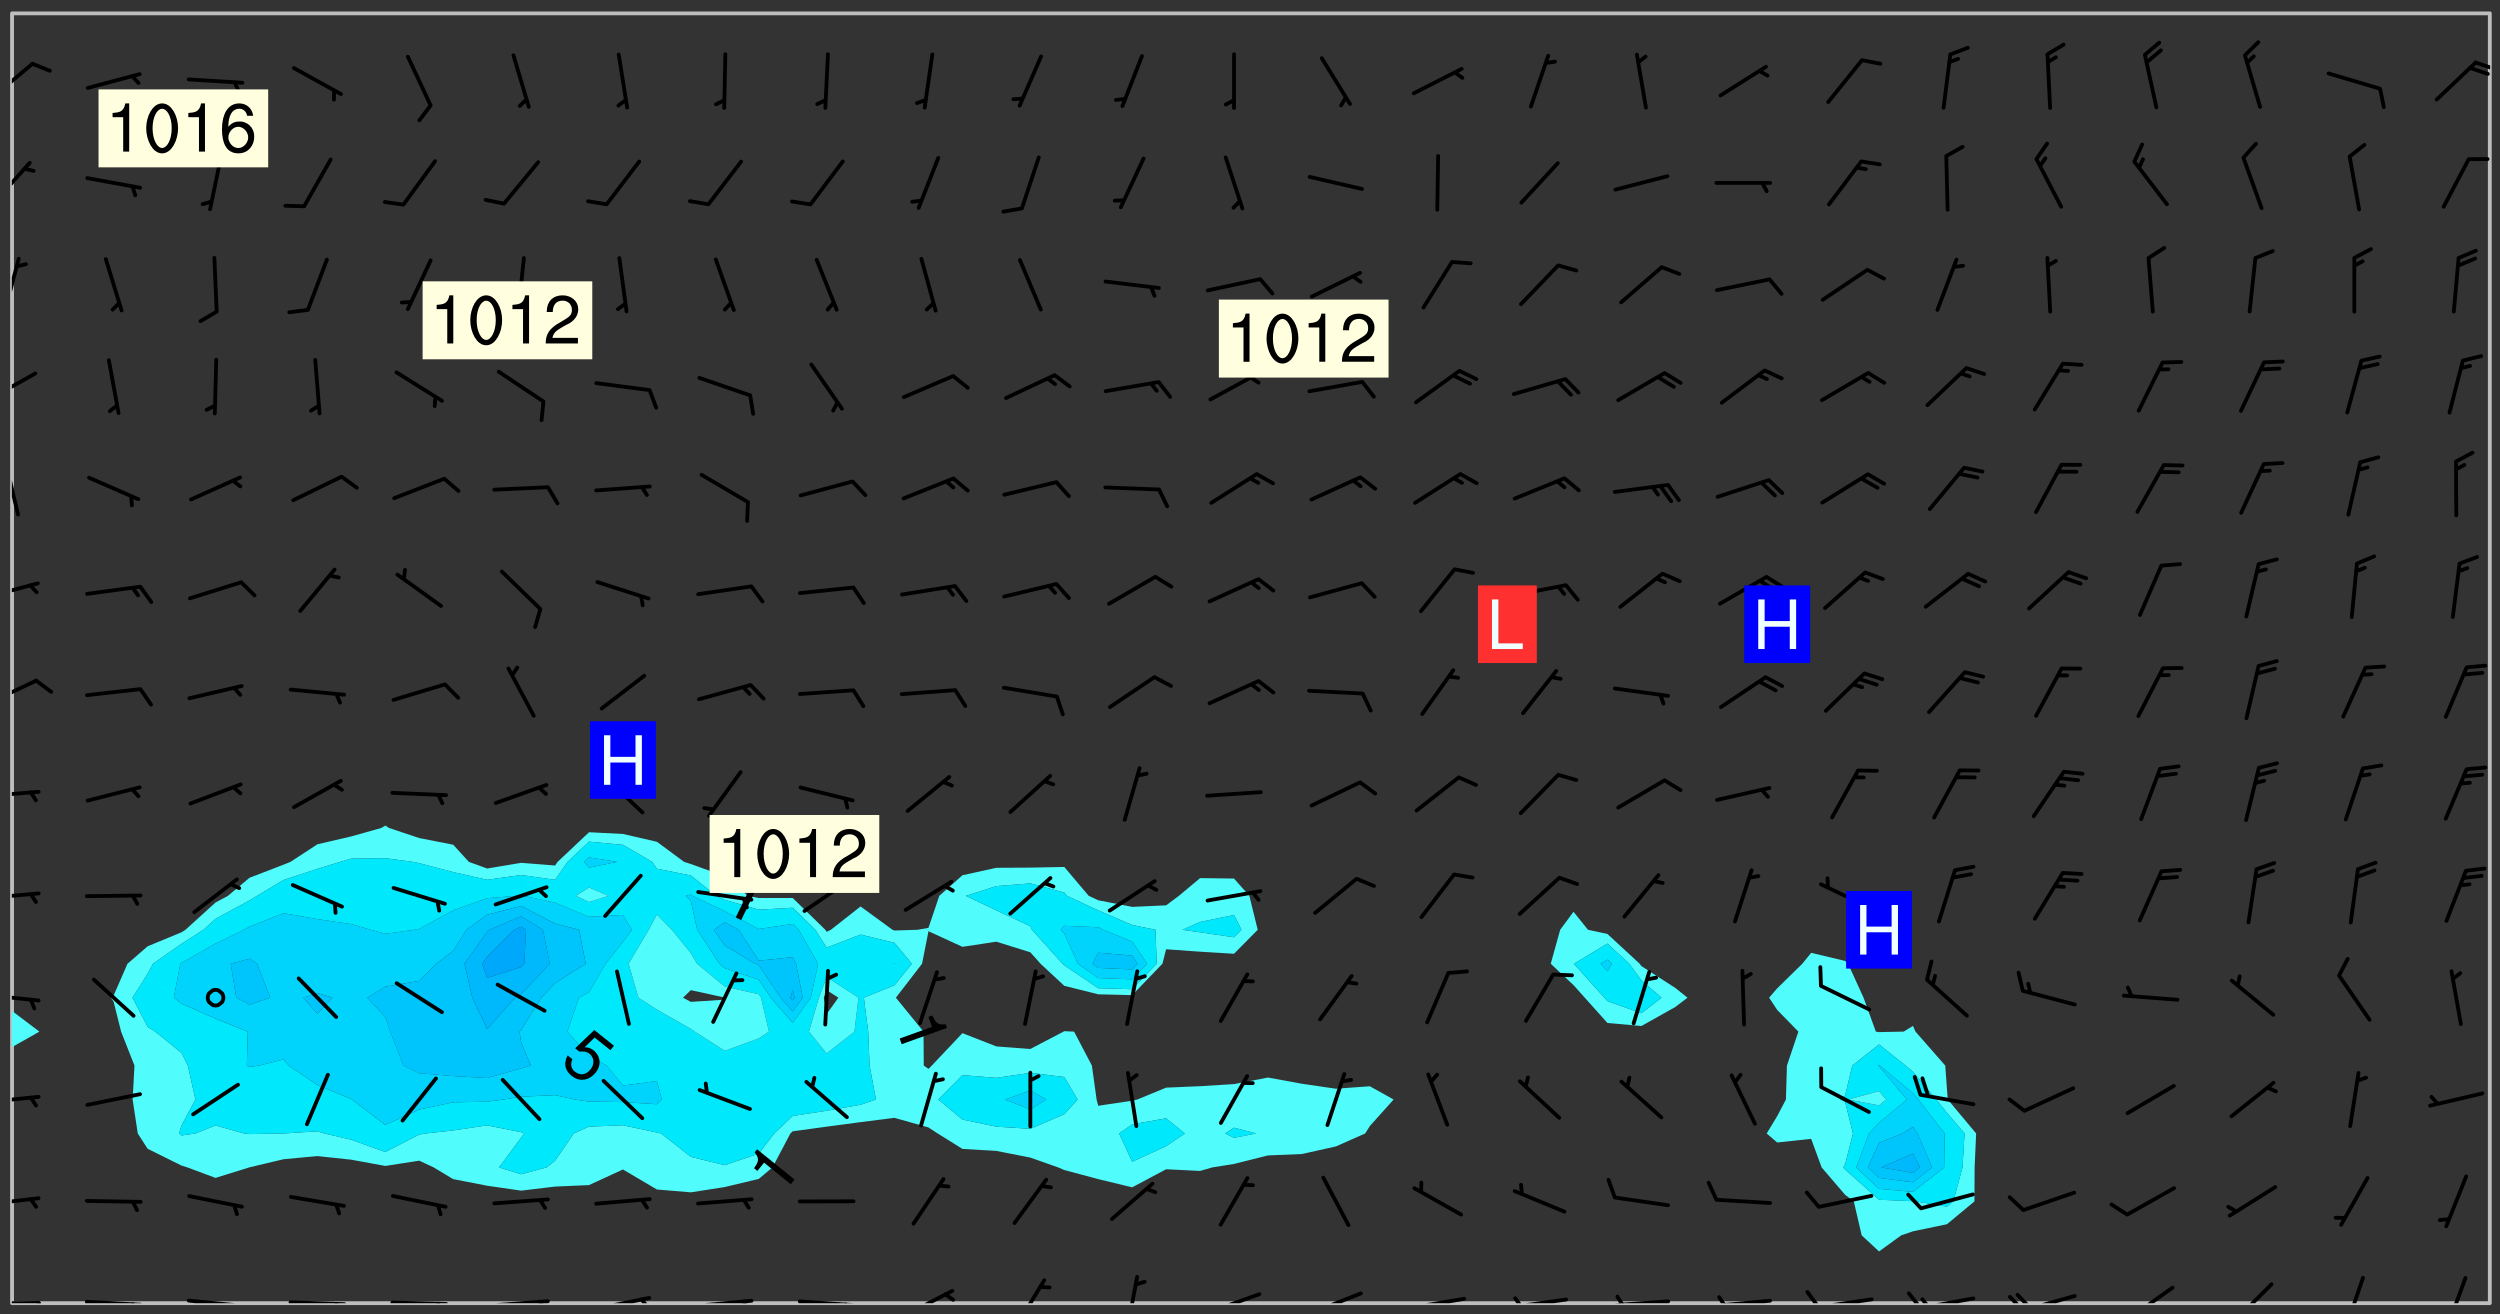 <svg xmlns="http://www.w3.org/2000/svg" role="img" xmlns:xlink="http://www.w3.org/1999/xlink" viewBox="142.45 309.95 326.84 171.84"><rect x="142.45" y="309.95" width="326.84" height="171.84" fill="#333333" stroke="none"/><defs><clipPath id="a"><path d="M144 446h1v34.328h-1zm0 0"/></clipPath><clipPath id="b"><path d="M144 311.672h1V443h-1zm0 0"/></clipPath><clipPath id="c"><path d="M144 311.672h324v168.656H144zm0 0"/></clipPath><clipPath id="d"><path d="M467 311.672h1v168.656h-1zm0 0"/></clipPath><clipPath id="e"><path d="M144 480h4v.328h-4zm0 0"/></clipPath><clipPath id="f"><path d="M147 480h2v.328h-2zm0 0"/></clipPath><clipPath id="g"><path d="M153 479h9v1.328h-9zm0 0"/></clipPath><clipPath id="h"><path d="M159 480h2v.328h-2zm0 0"/></clipPath><clipPath id="i"><path d="M166 479h9v1.328h-9zm0 0"/></clipPath><clipPath id="j"><path d="M172 480h2v.328h-2zm0 0"/></clipPath><clipPath id="k"><path d="M180 479h8v1.328h-8zm0 0"/></clipPath><clipPath id="l"><path d="M186 480h2v.328h-2zm0 0"/></clipPath><clipPath id="m"><path d="M193 479h9v1.328h-9zm0 0"/></clipPath><clipPath id="n"><path d="M199 480h2v.328h-2zm0 0"/></clipPath><clipPath id="o"><path d="M206 479h9v1.328h-9zm0 0"/></clipPath><clipPath id="p"><path d="M212 479h2v1.328h-2zm0 0"/></clipPath><clipPath id="q"><path d="M220 479h8v1.328h-8zm0 0"/></clipPath><clipPath id="r"><path d="M226 479h2v1.328h-2zm0 0"/></clipPath><clipPath id="s"><path d="M233 479h8v1.328h-8zm0 0"/></clipPath><clipPath id="t"><path d="M239 479h2v1.328h-2zm0 0"/></clipPath><clipPath id="u"><path d="M246 479h9v1.328h-9zm0 0"/></clipPath><clipPath id="v"><path d="M252 480h2v.328h-2zm0 0"/></clipPath><clipPath id="w"><path d="M260 478h8v2.328h-8zm0 0"/></clipPath><clipPath id="x"><path d="M265 478h3v2.328h-3zm0 0"/></clipPath><clipPath id="y"><path d="M275 477h5v3.328h-5zm0 0"/></clipPath><clipPath id="z"><path d="M289 476h3v4.328h-3zm0 0"/></clipPath><clipPath id="A"><path d="M300 478h8v2.328h-8zm0 0"/></clipPath><clipPath id="B"><path d="M313 478h8v2.328h-8zm0 0"/></clipPath><clipPath id="C"><path d="M326 479h9v1.328h-9zm0 0"/></clipPath><clipPath id="D"><path d="M339 479h9v1.328h-9zm0 0"/></clipPath><clipPath id="E"><path d="M340 479h2v1.328h-2zm0 0"/></clipPath><clipPath id="F"><path d="M353 479h8v1.328h-8zm0 0"/></clipPath><clipPath id="G"><path d="M353 479h2v1.328h-2zm0 0"/></clipPath><clipPath id="H"><path d="M366 479h9v1.328h-9zm0 0"/></clipPath><clipPath id="I"><path d="M366 479h3v1.328h-3zm0 0"/></clipPath><clipPath id="J"><path d="M379 479h9v1.328h-9zm0 0"/></clipPath><clipPath id="K"><path d="M378 478h3v2.328h-3zm0 0"/></clipPath><clipPath id="L"><path d="M393 479h8v1.328h-8zm0 0"/></clipPath><clipPath id="M"><path d="M391 478h3v2.328h-3zm0 0"/></clipPath><clipPath id="N"><path d="M393 479h2v1.328h-2zm0 0"/></clipPath><clipPath id="O"><path d="M406 479h8v1.328h-8zm0 0"/></clipPath><clipPath id="P"><path d="M404 479h4v1.328h-4zm0 0"/></clipPath><clipPath id="Q"><path d="M405 478h4v2.328h-4zm0 0"/></clipPath><clipPath id="R"><path d="M420 478h7v2.328h-7zm0 0"/></clipPath><clipPath id="S"><path d="M420 480h2v.328h-2zm0 0"/></clipPath><clipPath id="T"><path d="M434 477h6v3.328h-6zm0 0"/></clipPath><clipPath id="U"><path d="M448 476h4v4.328h-4zm0 0"/></clipPath><clipPath id="V"><path d="M462 476h4v4.328h-4zm0 0"/></clipPath><clipPath id="W"><path d="M144 466h4v2h-4zm0 0"/></clipPath><clipPath id="X"><path d="M144 453h4v2h-4zm0 0"/></clipPath><clipPath id="Y"><path d="M144 439h4v2h-4zm0 0"/></clipPath><clipPath id="Z"><path d="M144 426h4v2h-4zm0 0"/></clipPath><clipPath id="aa"><path d="M144 413h4v2h-4zm0 0"/></clipPath><clipPath id="ab"><path d="M144 398h4v5h-4zm0 0"/></clipPath><clipPath id="ac"><path d="M144 385h4v4h-4zm0 0"/></clipPath><clipPath id="ad"><path d="M144 370h2v8h-2zm0 0"/></clipPath><clipPath id="ae"><path d="M144 358h4v5h-4zm0 0"/></clipPath><clipPath id="af"><path d="M144 343h2v8h-2zm0 0"/></clipPath><clipPath id="ag"><path d="M144 330h3v7h-3zm0 0"/></clipPath><clipPath id="ah"><path d="M144 318h3v6h-3zm0 0"/></clipPath><clipPath id="ai"><path d="M465 317h3v3h-3zm0 0"/></clipPath><g id="aj" clip-path="url(#clip1)"><path fill="#fff" fill-opacity="0" fill-rule="evenodd" d="M0 0h1000v1000H0zm0 0"/><path fill="#d3d3d3" fill-opacity="0" fill-rule="evenodd" d="M162.152 355.867l-.234.293.059.234.117.172.176.234.293.348.113.059.117-.172.059-.234.176-.176.465-.176h.699l.234.293.289.816.059.176.176.23.352.234.699.699.172.176.234.348.234.41.289.582.41.465.23.234.234.176.117.23.176.293.172 1.164v.234l.059.289.059.117.117.117.348.41.117.172.176.176.176.234.117.172.172.352.059.234.234.406.234-.059-.176.176-.059.93h-.582l-.234-.113-.348.113-.117.117-.059.293-.059.176-.117.172-.465.293-.059.234-.059.113v.645l.059.172v.41l.059.059v.406l.059.406.117.176.059.059.23.641-.059.293v.699l-.059.582v.234l-.059.23-.055.352v1.922l.055.117h.426l-.367.117-.023.352.891 1.168 1.742.539 1.34.359v.539l.09.809.535.715 1.52.27.891-.086.09 1.164.535.18 1.16-.18 2.055-.984 1.16-.363 1.879-.176 1.695-.18-.18.719-1.516.086-1.25.09-.805.27-1.074.809.27.719.535.898-.18.625-.266.809.266 1.078.625.898.805.18 1.25-.18-.266.723.098.504.055.293v.172l.059.293v.406l.176.117.352.117h.406l.293-.176.113-.117.059-.117.117-.23.059-.176.352-.465.23-.176.176-.059.176.059.059.176.117.988.055.469.059.172.117.234.176.059.816.059h.289l.117.234.059.406.059.352v1.105l.117.293.117.348.289.699.176.352.582.754.352.176.172.059.469.234.641.465.348.234.293.176.293.055.23.062.816.348.293.176.113.172.352.352.117.176.523.641v.289l.059.352v.348l.059.352.059.289.117.059.172.059h.176l.582.234.176.117.176.289.176.234.113.234.293.23.117.117v.41l.059.055.289.234.234.117.059.117.117.172.059.117.23.234.059.176.234.059.117.059-.117.113-.059.117v.117l-.117.293-.117.289v.582l.176.117.117.059.059.117.117.117.113.059.176.348.059.352.059.406v.176l-.059.176-.117.699v.172l.117.176.293.293h.406l.176.117.117.172.117.293v.234h-.527l-.23-.234h-.234l-.176.059-.059.699.059.348.117.176.176.41.117.23.289.469.176.055h.523l.234.059.758.641.059.293v.234l.059.059.23.348v.352l-.117.172v.293l.293.289.293.176.172.059.293.176.293.117.582.406.289.234.293.176.219.16.016.012.23.176.641.523.176.234.117.176.176.176.113.172v.641l.117.176.469.117.582.117.234.059.23.113.293.117.113.059.586.352.289.172.176.062.176.055.176.059.699.352.289.176.234.055.289.176.234.117.641.406.293.117.172.059.234.059.41.059.23.059.234.117.059.172-.41.176.469.059.059.293.113.234.176.055.234.059.176.059.406.117.641.234.117.172.059.234v.176l-.059.117-.059.406.234.234.117.059.348.117.641.23.176.117.289.117.176.176.234.465.582 1.105.176.176.348.176.176.117.352.117 1.047.523.234.059.465.113.293.059.465.176.758.582.234.234.348.465.176.176.289.234.816.699.293.176.289.289.293.176.293.289.695.641.176.176.293.234.289.234.469.289.641.582.348.234.234.293.348.348.352.465.934.992.348.406.117.176.234.059.113.117.645.176.23.113.234.059.293.176.23.117.934.699.406.406.234.176.406.176.234.117.816.348.348.234.234.117.293.289.23.117.758.352.352.172.23.059.293.117.234.059.871.176h.816l.469.23.172.059.875.699.465.117.293.059.176.059.23.059.469.059.348.059.352.059.406.059h.293l.172.059v.23l.176.176h.293l.348.059.352.059.699.117h.641l.465-.234.293-.176.172-.117.41-.172.289-.176.934-.465.469-.293.523-.293.465-.172.465-.176 1.051-.465.289-.117.41-.117.289-.117.527-.176 1.516-.699.582-.348.289-.059.293-.059.348-.117.875-.23.352-.117h.113l.234-.059.875-.234.234-.059h.812l.352-.059.816-.117.172-.059.352-.055.293-.059.23-.059.816-.176.176-.059h.348l.234-.059.465-.117.758-.172.234-.059h.348l.41-.117.289-.059 1.285-.059h.289l.41-.059.23-.059h.176l.875-.117h.406l.41-.117h.348l.352-.113.871-.059h1.75l1.047.289.41.117.289.117.352.117.289.117 1.051.172.289.059h.293l.293.059.172.059.41.059.172.059.117.059h.117l.117.059.352.059h.113l.41.066 1.922.395 1.926.395 1.52.449 1.695.719 2.145.805 1.605-.719 1.43-.805 1.16-1.078 1.25-.449 3.035-.719 1.875-.359 2.145-1.348 2.234-1.254 2.5-1.258 1.695-.449 1.785-.18 1.16-.27.625.539 1.34-.27.715-.988.984-1.344.445-.18.805-.359 1.875-.539 1.785-.449 1.25-.27 1.16-.09 1.699-.09 1.961-.27 1.25-.09h.539l.625-.09h.891l2.145-.18 2.41-.18 2.59-.09 1.695.18 1.609.09 1.43.359 1.16.719 1.875.988 1.16 1.527.266.715.629.09.355.898.535.539.535 1.527 1.074.359h.535l-.805.535.09 1.707.715 2.695.891.805.895.988.715 1.258 1.785.539 1.52-.18.355 1.344 1.609-.805.98-.539.27.27.316-.215.219-.145.801.449.449-.359h.355l.535-.27.539-.719.535-.27.625-.988 1.16.449.84.371 1.395.617 1.695-.18h1.605l1.785.09.18-1.707.535-1.344.805.27.492.848.402.406-.09.539v.359l.715.449.711-.27h1.43l.359.988.445 1.258.715 1.344 1.25.629 1.695.629.715-.18.18-.539.98-.09.449.359.086 1.258-.266.629-.535.18v.539l.715.984.266.539.984.988.801 1.078-.266.359-.09.898-.625 2.332-.355 2.066-.09 1.793-.18.719-.09.539v1.438l-.98 1.883-.359 1.707-.535.898-.805 1.168-.266.539 2.055 1.254.086.359-.355.539-.09-.18v.809l.09 1.438-.445.715-1.074.094-.266.715.535.898.805.719 1.16.809 1.34.27.445.359-.355.449-1.789-.09-1.25-.449-.715-.719-.625-.09-.176 3.59-.188 1.309h89.359V311.703h-55.27v49.082l.762.125 3.289.543 2.023 2.836v2.754l2.352.332 2.348.332h4.051l-1.379 4.16-2.023.707-2.023.703-.543.344-2.594 1.617-.188.117-2.023-2.078-.73-2.742-2.672-2.078-1.375-3.5-.066-.082-1.957-2.672 2.75-1.418v-49.082H294.422v91.414l.117.031.133.012.074.074.105.047.09.059.086.059.09.059.297.297.059.09.031.117.027.117.016.137-.031.117-.059.09-.059.086-.043.105-.047.102-.027.121v.145l.176.27.148.148.074.086.074.074.043.105.062.09.059.086.043.105.059.09.047.102.043.105.059.086.117.18.074.074.062.086.059.09.043.105.059.09.059.086.062.09.059.09.043.102.117.18.074.074.059.086.074.074.09.059.105.047h.148l.133-.016.133.016.102-.047.074-.074.047-.102-.016-.133v-.148l-.047-.105-.027-.117-.047-.102-.027-.121-.043-.102-.062-.09-.043-.102-.043-.105-.031-.117-.016-.133-.012-.137.086-.059.059-.086.121-.031.043.105.016.133v.117l.059.102.059.09.09.059.148.148.059.09.043.105-.012.102.086.059.105.047.086.059.09.059.074.074-.117.027-.105.047-.086.059-.074.074-.059.09-.062.086-.027.121-.047.102-.043.105-.031.117-.012.133-.016.133v.148l.027.117.047.105.043.102.059.09.074.074.09.059.074.074.09.059.059.09.043.105.047.102.117.031.133.016h.148l.117-.031.105.043.043.105.047.102.027.121L299.5 410l.027.117.031.121.027.117.105.043.102.047.133-.016.148.148.062.086.074.074.07.074.09.062.105.043.102.043.117.031.137.016.117-.031.074-.074.027-.117-.012-.133-.031-.121-.027-.117.043-.105h.117l.09.062.117.027h.148l.133.016h.148l.133.016.133-.016h.148l.133-.016.133-.012.137.012.117-.027.133-.016.191-.059-.059.176-.016.133-.027.121-.016.133-.059.086-.133.016-.105.047-.105.043-.117.031-.117.027-.266.031h-.148l-.133.016-.074.074.059.086.148.148.117.18.074.07.09.062.09.059.086.059.09.059.102.043.105.062.105.043.086.059.105.047.102.043.18.117.059.09-.043.102-.047.105.016.133.223.223.059.09.043.102.031.121.043.102.016.133.031.117.012.137.031.117.148.148.102.043.105.043.117.031.133.016.137.016h.117l.117-.031.09-.059.043-.105.047-.102.043-.105.031-.117.012-.133v-.148l-.012-.133-.016-.133-.031-.117-.043-.105-.047-.105-.043-.102-.043-.105-.016-.133.016-.133.027-.117.031-.117.027-.121.047-.102.09-.059.086-.062.074-.074.09-.059.223-.223.059-.086.074-.074.117-.18.059-.086v-.148l-.074-.074-.102-.047-.105-.043-.102-.043-.059-.09-.047-.105-.027-.117.09-.059.117-.031.102-.043.18-.117.148-.148.012-.133-.012-.105-.09-.059-.133.016h-.148l-.133.016-.133-.016-.121-.031-.086-.059-.074-.074-.059-.09-.062-.086-.117-.18-.059-.086.031-.121.086-.059.121-.031.059-.086v-.121l-.031-.117-.059-.09-.059-.086-.047-.105-.027-.117-.016-.133.059-.09.074-.074.09-.059.117-.18.074-.074.059-.086.148-.148.121-.031.133-.016.133.016.074.074.043.105.016.133-.031.117-.117.031-.133.012-.148.148-.043.105-.047.102-.027.121-.031.117v.148l.031.117.043.105.059.09.074.07.074.074.117.031.121.027.117-.027.133-.016h.117l.09.059.074.074.047.105.059.086.102.047.133.016.105.043.086.059-.012.105-.074.074-.18.117-.059.09-.09.059-.07.074-.074.074-.062.09-.027.117-.016.133.016.133-.016.133v.148l.016.133.027.117.031.121.074.074.09.059.086.059.09.059.117.031v.086l-.102.047-.09.059-.266.031-.117.027h-.148l-.105.043-.102.047-.059.09-.062.234-.012.133-.031.121-.016.133v.293l-.012.133.012.137.016.133.133.016.133.012.121.031.086.059.074.074.047.105.043.102.016.133v.445l-.016.133v.445l.031.266.027.117.016.133.031.117.086.211.031.266v.148l-.031.117-.027.117-.031.121-.027.117-.031.117-.031.121-.012.133-.016.133.09.059.117-.031.102.016.047.105-.031.266v.441l-.043.105-.047.105-.043.102-.043.105-.059.086-.031.121-.043.117-.031.117-.016.133.016.133.059.09.105.047.086.059.059.086-.012.137-.031.117-.043.102v.445l-.016.133v.148l-.031.117-.043.105-.027.117-.047.105-.043.102-.031.121-.027.117-.031.133-.031.117-.027.117-.043.105-.031.117-.031.121-.012.133-.016.133v.297l.027.117v.148l.047.398.027.117.059.09.121.031h.148l.133-.016.059.09v.117l-.059.09-.09.059-.102.043-.105.047-.09.059-.086.059-.137.016-.117-.031-.133-.016-.102.047-.062.086-.012.137-.016.133-.031.117-.027.117-.016.133-.031.121v.297l.016.133.031.117v.148l.012.133v.148l-.027.117-.047.102-.027.121-.031.117-.059.09-.074.074-.102.043-.105.047-.117.027-.121.031-.102-.047.059-.086.105-.047.027-.117.031-.117.027-.121.031-.117v-.148l.016-.133-.031-.117-.043-.105-.105.016-.074.074-.102.043-.09.062-.074.074-.043.102-.016.133-.031.117L304.25 426l-.031.117-.027.117-.031.121-.027.117-.031.117-.043.105-.09.059h-.09l-.117-.031-.031-.086.016-.137-.031-.117v-.148l-.012-.133v-.148l-.062-.234-.027-.121-.043-.102-.047-.105-.059-.086-.059-.09-.043-.105-.062-.086-.148-.148-.07-.074-.105-.047-.105-.043-.102-.043-.297-.297-.09-.074-.086-.059-.105-.043-.09-.062-.086-.059-.105-.043-.09-.059-.086-.062-.074-.07-.105-.047-.086-.059-.105-.043-.09-.062-.102-.043-.105-.043-.086-.059-.105-.047-.105-.043-.102-.047-.09-.059-.102-.043-.105-.043-.09-.062-.117-.027-.133-.016-.133.016H299.75l-.133.016-.117-.031-.09-.059-.074-.074-.09-.059-.102-.047h-.148l-.121-.027-.102-.043-.074-.074-.117-.18-.09-.059-.102-.043-.09-.062-.105-.043-.09-.059-.086-.059-.105-.047-.059-.086-.059-.09-.043-.105-.047-.102-.074-.074-.086-.059-.074-.074-.09-.059-.223-.223-.043-.105-.031-.266.105-.043h.145l.105.043.074.074.09.059.086.059.105.047.09.059.148.148.07.074.148.148.062.086.074.074.086.059.074.074.09.062.09.059.086.059.27.176.102.047.105.043.102.043.047-.074.059-.086.074-.074.07-.074.105.043.074.074.059.09.043.102.047.105.043.105.121.027.117-.027.074-.09.043-.105.059-.09.074-.074.105-.043.117-.027.133.012.09.059.148.148.059.09.043.105.047.102.043.105.043.102.105.047.105.043.133.016.086-.059.059-.09.074-.074.105-.043.117.027.105.047.102.043.105.043.102.047.18.117v.117l-.016.133.016.133.016.137.059.086.102.047.121.027.117.031h.148l.117-.031.059-.09.18-.117.059-.09.074-.074.059-.086.117-.18.18-.117.117.031.09.059.043.074-.016.133v.117l.09.059h.148l.133-.016.133-.012.266-.031.105-.043.117-.031.121-.027.074-.074.07-.074.062-.09-.016-.105-.047-.102-.102-.043-.105-.016-.117.027-.266.031h-.148l-.074-.074-.09-.059-.117-.031-.117-.027-.133-.016h-.148l-.133.016h-.297l-.105-.047-.148-.148-.043-.102-.059-.09.223-.223.086-.059.105-.043.117-.031.133-.016.133.016.137.016.102.043.133-.012.09-.062.102-.043.062-.09-.047-.102-.09-.059-.117-.031-.102-.043-.059-.09-.062-.09v-.117l.016-.133.105-.047.074-.07v-.121l-.09-.059-.031-.117.09-.059.074-.074.043-.105.059-.09.047-.102.016-.133v-.148l-.047-.105-.043-.102-.09-.059-.133-.016-.102-.043-.137-.016-.117-.031h-.445l-.133-.016-.133-.012-.133-.016-.117-.031h-.148l-.133-.016-.133-.012-.266-.031-.121-.043-.086-.059-.074-.074v-.148l.012-.133.105-.047.102-.043.133-.016h.152l.133-.016h.293l.121.031.102.043.09.059.234.062.121-.047.09-.059.102-.043.133-.016.105.043.102.047.133.012.121-.027h.145l.121-.031.117-.027.105-.047.074-.074.086-.059.148-.148.059-.086.047-.105.027-.117.016-.105-.102-.043-.09-.059-.117-.031-.105-.043-.09-.062-.074-.086-.074-.074-.102-.043-.105-.047-.102-.043-.059-.09-.047-.102-.086-.211-.062-.086-.059-.09-.074-.074-.086-.059h-.27l-.117.031-.09.059-.102.043-.133.016-.105-.016-.027-.117-.062-.09-.117-.031-.102-.043-.148-.148-.031-.117-.016-.105.074-.074.18-.117.117-.027.117-.031.137.016.102.043.105.043.102.047.105.043.117.031.133.016.117.027.133.016.105-.016.09-.059-.074-.074-.105-.043-.074-.074-.074-.09-.148-.148-.086-.059-.09-.059-.074-.074-.09-.059-.102-.047-.121-.027-.102-.047-.105-.043-.117-.031-.102-.043-.121-.031h-.148l-.117.031-.105.043-.086.062-.18.117-.086.059-.09.059-.105.047-.086.059-.105.043-.102.043-.105.047-.074.074-.059.09-.059.086-.047.105-.059.086-.074.074-.133-.012-.117-.031h-.117l-.074.074-.09.059-.074.074-.09.059-.086.059-.105.047-.102.043-.137.016-.102-.043-.148-.148-.105-.047h-.086l-.105.047-.102.043-.121.031-.117-.031-.074-.074v-.117l.031-.121.074-.07.059-.09.074-.074.117-.031.105-.043h.293l.133-.016.137-.016.102-.043.09-.059.102-.047.09-.059.133-.012.09.059.133.012.09-.059.086-.059.105-.043.09-.059.086-.062.09-.059.148-.148.059-.086.059-.09.105-.043.133-.016.117.027.121.031.059-.059.059-.09.031-.266.027-.117.105.012.133.016.102-.043.09-.059.059-.09.074-.074.059-.09.047-.102.012-.133-.012-.133-.047-.105-.148-.148-.059-.09-.059-.086-.043-.105v-.445l.016-.133v-.148l.012-.133-.059-.059-.09.059-.102-.043-.18-.117-.086-.059-.062-.09-.059-.09-.074-.074-.086-.059-.121.031-.102.012-.105.047-.086.059-.105.043-.148.148-.09.059-.086.059-.09.062-.105.043-.133.016v-.121l.105-.043.117-.031.074-.07.043-.105v-.148l-.027-.117-.148-.148-.133-.016h-.148l-.117.031-.105.043-.102.043-.09.062-.117.027-.074-.074.012-.133-.043-.102-.043-.105-.09-.059-.117.027-.121.031-.117.031-.102.043-.121.031-.102.043-.105.043-.09.059-.102.016v-.117l.016-.133-.059-.09-.074.043-.148.148-.059.09-.074.074-.047.105-.043.102-.074.074-.059.09-.074.074-.059.086-.074.074-.09.062-.074.07-.074.074-.102.016-.133.016-.105-.043v-.121l.148-.148.043-.102.059-.09.047-.102.043-.105.059-.09.031-.117.043-.102.031-.121.027-.117.047-.105.043-.102.043-.105.074-.07.09-.062.09-.059.102-.043h.297l.266-.031.105-.043-.074-.074-.117-.031-.105-.043-.09-.059-.102-.047-.09-.059-.102-.043-.105-.043-.09-.062-.086-.059-.105-.043-.102-.043-.121-.031-.117-.031-.102-.043L297.5 410.25l-.102-.043-.09-.059-.043-.105-.016-.133.102-.043.133-.016.137.016.133-.016.102-.043.059-.09.016-.105-.09-.059-.074-.074-.102-.043-.09-.059-.148-.148-.043-.105-.016-.133v-.293l-.059-.09-.09-.059-.074-.074-.043-.105-.031-.117-.059-.09-.074-.074-.117-.027-.074-.074-.09-.059-.09-.062-.086-.059-.074-.074-.059-.086-.047-.105-.086-.059-.148-.148-.195-.059-.133.016-.102.043-.074.074-.047.102-.043.105-.059.09-.059.086-.297.297-.09.059h-.086l-.062-.086-.043-.105.031-.117.059-.09.027-.117-.012-.133-.09-.062-.105.047-.117.027-.117.031-.27.176-.102.047-.117.027-.105.047-.09.059-.102.043-.059-.086-.047-.105.016-.133.047-.105.07-.074.074-.07.059-.09v-.148l-.043-.105h-.238l-.102.047-.031.117-.027.117-.031.121-.074.043-.133.016-.074-.047-.043-.102-.043-.105-.047-.102-.043-.105-.121.031-.102.043-.133.016-.117.031-.105.043-.09.059-.102.047-.121.027-.133.016-.102-.043-.059-.09-.047-.105-.043-.102-.043-.105v-.117l.059-.09.086-.059.18-.117.102-.047.105-.043.105-.059.102-.043.09-.062.102-.043.105-.059.102-.047.09-.059.105-.043.102-.043.09-.062.102-.043.137-.016.117.031.102.043.121.031.102.043.105.047.102.043.105.043.102.047.105.043.102.043.105.047.086.059.105.043.117.031.105.043.102.047.09.059.105.043.102.043.105.047.117.027.102.047.121.027h.148l.086-.059.016-.102.059-.09-.027-.117-.074-.074-.117-.18-.074-.074-.09-.074-.18-.117-.086-.059-.105-.043-.102-.047-.27-.176-.059-.09-.074-.074-.059-.09-.043-.102-.031-.117-.016-.137v-.562l-.012-.133-.016-.133-.031-.117-.016-.133-.012-.133-.031-.121-.223-.223-.059-.086-.016-.105.031-.117.133-.016v-91.414H172.992v1.453l-.059.234-.352 1.051-.172.523-.117.348-.176.41-.117.172-.234.293-.23.059h-.352l-.117.059-.23.406v.293l.117.176.23.23.117.234.641.758.293.465.176.234.23.352.234.348.641.816.176.465.172.41.117.695.176.469.117 1.398.059.465v.875l.117 1.047v4.781l-.059.465-.352 1.281-.176.523-.113.41-.352.93L172.934 336l-.234.582-.117.176-.172.348-.176.406-.352.816-.059.293-.113.293-.117.289-.059.176-.117.875-.059.406-.059.117-.059.176-.059.172-.23.527-.117.172v.234l-.117.234-.059.172-.176.586v.289l-.059.176v.293l-.059.113-.059.527v.172l-.055.234v2.621l-.176.816-.117.176-.176.234-.117.172-.113.234-.586.934-.23.289-.293.465-.176.234-.289.352-.352.699-.113.23-.176.41-.176.23-.406.527-.816.699-.293.172-.289.234-.176.117-.176.176-.523.406-.527.176-.172.176-.234.055-.641.176h-.758m12.211 31.023l-1.074.449.359.895 1.25-.715.445-.539-.98-.09"/><path fill="#d3d3d3" fill-opacity="0" fill-rule="evenodd" d="M201.508 416.598h-.895l.449.629.98.359.805-.09.445-.988-.176.09-.715-.355-.895.355m154.621 59.07l-.059-.523v-.293l.113-.293.059-.23.469-.469h.113l.117-.113.117-.059h.176l.234-.059h.348l.234.059.117.059.23.172.059.176.117.582v.293l-.117.176-.172.289-.176.176-.527.523-.23.234-.117.059h-.176l-.117-.059-.406-.293-.176-.117-.117-.059-.059-.113-.055-.117m6.641-10.957l-.059-.172v-1.109l.059-.172.176-.059.172-.059h.176l.234-.059.117.059.059.699-.059.172-.117.176-.117.059-.234.523-.113.059h-.234l-.059-.117m9.613-14.391l-.117-.176v-.699l.293-.875.117-.172.176-.352.113-.23.117-.293.352-.758.117-.23.172-.234h.176l.117-.059h.641l.117.059.234.234.172.113.352.293.117.117.113.176v.113l.117.059.117.117v.699l-.059.176v.23l-.059.176-.348 1.051-.117.23-.117.234-.117.059-.23.234-.641.289h-.875l-.41-.117-.641-.465"/><path fill="none" stroke="#bebebe" stroke-linecap="round" stroke-linejoin="round" stroke-miterlimit="10" stroke-width=".5" d="M467.957 311.695H144.027v168.625h323.93v-168.625"/><g clip-path="url(#a)"><path fill="#fff" fill-opacity="0" fill-rule="evenodd" d="M144 475.891v4.438h.004H144v-33.473 29.035"/></g><g clip-path="url(#b)"><path fill="#fff" fill-opacity="0" fill-rule="evenodd" d="M144 440.383v1.723-130.434h.004H144v128.711"/></g><path fill="#50fcfc" fill-rule="evenodd" d="M144 442.105v4.75h.004v-4.75H144"/><g clip-path="url(#c)"><path fill="#fff" fill-opacity="0" fill-rule="evenodd" d="M144.004 480.328v-33.473l3.598-2.035-3.598-2.715v-130.434h48.816v106.207l-.512.312-3.926 1.105-4.438 1.031-3.52 2.301-.918.367-4.441 1.711-2.82 2.363-1.617.867-3.934 3.57-.504.32-4.438 1.836-2.637 2.281-1.801 4.125-.359.312.359.559.969 3.879 1.75 4.441-.242 4.438.672 4.438 1.289 2 4.438 2.199.762.238 3.676 1.371 4.406-1.371.031-.008 4.441-1.059 4.438-.414 4.438.473 4.438.816 4.441-.688 1.883.879 2.555 1.531 4.438.863 4.438.645 4.441-.531 4.438-.195 4.438-2.043 4.438 2.617 4.438.375 4.441-.695 4.438-1.059 1.797-1.508 2.344-4.438.297-.281 4.438-.605 4.438-.594 4.441-.559 4.438 1.254 1.199.785 3.238 2.02 4.438.262 4.441.875 3.633 1.281.805.344 4.438 1.188 4.438 1.074 4.438-2.363 4.441.219 1.605-.461 2.832-.453 4.438-1.113 4.438-.184 4.441-.992 3.832-1.695.605-.969 3.109-3.469-3.109-1.734-4.438.32-4.441-.648-4.438-.812-4.438.855-4.438.277-4.441.188-3.773 1.555-.664.152-4.438.664-.211-.816-.617-4.438-2.328-4.441-1.281-.059-.102.059-4.336 2.27-4.441-.336-4.438-1.734-4.012 4.242-.426.43-.617-.43-.031-4.441-3.613-4.438 3.422-4.438.84-4.254 4.438 2.043 4.438-.672 4.441 1.387 1.332 1.496 3.105 2.887 4.438 1.109 4.438.109 3.953-4.105.484-1.891 4.441.316 4.438.27 3.098-3.133-1.094-4.438-2.004-2.262-4.438-.059-2.773 2.32-1.668 1.242-4.438.199-4.438-.863-1.242-.578-3.195-3.777-4.438.086-4.441.023-4.438.977-3.023 2.691-1.414 4.18-1.422.258-3.016.094-.266-.094-4.176-3.051-3.883 3.051-.555.266-.168-.266-4.27-4.16-4.438.008-1.41-.285-3.027-2.555-4.441-1.609-.875-.277L228.328 420l-4.438-1.02-4.438-.227-4.109 3.875-.328.473-4.441-.348-4.438.742-2.391-.867-2.047-2.242-4.438-.871-3.961-1.324-.48-.312V311.672h155.344v117.477l-1.742 2.359-1.234 4.438 2.977 2.793 1.473 1.645 2.965 3.309 4.441.395 4.438-2.492 1.586-1.211-1.586-1.27-4.438-2.859-.227-.309-4.215-3.891-2.543-.547-1.895-2.359V311.672h31.07v122.848l-1.156 1.426-3.285 3.219-1.055 1.219 1.055 1.602 2.77 2.836-1.496 4.441-.133 4.438-1.141 2.172-1.375 2.266 1.375 1.18 4.441-.48 1.371 3.738 3.066 3.578 1.137.863 1.031 4.438 2.27 2.105 2.898-2.105 1.539-.527 4.438-.926 3.598-2.984.023-4.441.199-4.438-3.707-4.438-.113-1.43-.219-3.008-3.891-4.441-.328-.75-1.219.75-3.219.066-.418-.066-1.609-4.438-2.023-4.438-.387-.363-4.438-1.062V311.672h88.762v168.656H144.004"/></g><path fill="#50fcfc" fill-rule="evenodd" d="M147.602 444.82l-3.598 2.035v-4.75l3.598 2.715m9.715-3.879l-.359-.559.359-.312 1.801-4.125 2.637-2.281 4.438-1.836.504-.32 3.934-3.57 1.617-.867 2.82-2.363 4.441-1.711.918-.367 3.52-2.301 4.438-1.031 3.926-1.105.512-.312.48.312 3.961 1.324 4.438.871 2.047 2.242 2.391.867 4.438-.742 4.441.348.328-.473 4.109-3.875v1.23l-2.805 2.645-1.633 2.34-4.441-.625-4.438.625-4.438-1.004-4.438-1.168-.828-.168-3.613-.484-4.438.051-1.477.434-2.961.906L179.508 425l-3.465 2.07-.977.598-4.438 2.406-1.578 1.434-2.859 1.82-3.746 2.617-.691 1.301-1.98 3.137 1.98 3.824.98.613 3.457 2.793.816 1.648.992 4.438-1.809 3.371-.34 1.066.34.262 1.828-.262 2.609-1.051 3.719 1.051.719.078 4.441-.074.043-.004 4.395-.281.906.281 3.531.82 4.438 1.609 4.441-2.285.844-.145 3.594-.398 4.438-.66 4.438.891.422.168-.422.551-2.883 3.887 2.883.895 3.336-.895 1.105-.871 2.449-3.566 1.988-.895 4.438-.18 4.438.949.555.125 3.883 3.055 4.441 1.09 4.438-1.508 2.031-2.637 2.406-2.289 4.438-.684 4.438-.781 2.012-.684-.832-4.438-.18-4.441-.57-4.438 4.012-1.621 2.266-2.816-2.266-2.734-4.441-1.078-4.438 1.703-1.477-2.328-2.961-2.887-4.438.25-4.438-1.277-1.113-.523-3.328-2.668-4.438-.879-.605-.895-3.832-2.227-4.438-.418v-1.23l4.438.227L228.328 420l3.562 2.629.875.277 4.441 1.609 3.027 2.555 1.41.285 4.438-.008 4.27 4.16.168.266.555-.266 3.883-3.051 4.176 3.051.266.094 3.016-.094 1.422-.258 1.414-4.18 3.023-2.691 4.438-.977 4.441-.023v2.062l-4.441.352-3.996 1.277 3.996 1.902 4.441 2.07.207.465 4.004 4.438.227.211 4.438 2.988 4.438.133 3.207-3.332-.156-4.438-3.051-.625-4.438-1.91-4.082-1.902-.355-.422-4.438-1.207v-2.062l4.438-.086 3.195 3.777 1.242.578 4.438.863 4.438-.199 1.668-1.242 2.773-2.32 4.438.059v4.762l-4.438.91-2.309 1.027 2.309.328 4.438.652.973-.98-.973-1.938v-4.762l2.004 2.262 1.094 4.438-3.098 3.133-4.438-.27-4.441-.316-.484 1.891-3.953 4.105-4.438-.109-4.438-1.109-3.105-2.887-1.332-1.496-4.441-1.387-4.438.672-4.438-2.043-.84 4.254-3.422 4.438 3.613 4.438.031 4.441.617.43.426-.43 4.012-4.242 4.438 1.734 4.441.336v3.113l-4.441.66-4.438-.355-3.16 3.191 3.16 2.621 4.438.926 4.441.281 4.438-1.906 1.746-1.922-1.746-2.945-4.438-.551v-3.113l4.336-2.27.102-.059 1.281.059 2.328 4.441.617 4.438.211.816 4.438-.664.664-.152 3.773-1.555v4.008l-4.438.793-1.703 1.191 1.703 3.699 4.438-2.035 2.449-1.664-2.449-1.984v-4.008l4.441-.188 4.438-.277v5.699l-1.156.758 1.156.566 2.918-.566-2.918-.758v-5.699l4.438-.855 4.438.812 4.441.648 4.438-.32 3.109 1.734-3.109 3.469-.605.969-3.832 1.695-4.441.992-4.438.184-4.438 1.113-2.832.453-1.605.461-4.441-.219-4.438 2.363-4.438-1.074-4.438-1.188-.805-.344-3.633-1.281-4.441-.875-4.438-.262-3.238-2.02-1.199-.785-4.438-1.254-4.441.559-4.438.594-4.438.605-.297.281-2.344 4.438-1.797 1.508-4.438 1.059-4.441.695-4.438-.375-4.438-2.617-4.438 2.043-4.438.195-4.441.531-4.438-.645-4.438-.863-2.555-1.531-1.883-.879-4.441.688-4.438-.816-4.438-.473-4.438.414-4.441 1.059-.031.008-4.406 1.371-3.676-1.371-.762-.238-4.438-2.199-1.289-2-.672-4.438.242-4.438-1.75-4.441-.969-3.879"/><path fill="#00e8fc" fill-rule="evenodd" d="M161.754 444.207l-1.98-3.824 1.98-3.137.691-1.301 3.746-2.617 2.859-1.82 1.578-1.434 4.438-2.406.977-.598L179.508 425l4.438-1.465 2.961-.906 1.477-.434 4.438-.051 3.613.484.828.168 4.438 1.168 4.438 1.004 4.438-.625v2.652l-.703.074-3.734.305-4.438 1.586-4.438 2.43-.668.117-3.773.523-1.91-.523-2.527-.738-4.438-.656-4.438-.777-4.441 1.766-.727.406-3.711 1.797-4.438 2.52-.172.121-.848 4.438 1.02.789 4.438 1.957 4.211 1.691-.121 4.441.348.176 1.238-.176 3.203-.805.684.805 3.754 2.543 4.438 1.832.074.062 4.363 3.328 4.441-2.02 4.438-.945 4.438-.078 2.129-.285 2.309-.371 4.441-.203 2.566.574 1.871.266 4.438.07 4.438.285.656-.621-.656-2.418-4.438.582-2.133-2.602-2.305-1.293-2.828-3.148 1.516-4.438 1.312-.703 2.176-3.734 2.262-2.844 1.176-1.594-1.176-1.945-4.438.246-4.438-1.844-4.102-.895-.34-.074v-2.652l4.441.625 1.633-2.34 2.805-2.645v2.055l-.629.59.629.75v2.598l-1.707 1.094 1.707.809 2.539-.809-2.539-1.094v-2.598l3.68-.75-3.68-.59v-2.055l4.438.418 3.832 2.227.605.895v5.992l-1.062 1.992-2.633 4.438 1.281 4.438 2.414 1.551 4.438 2.523.516.363 3.926 2.504 4.438-1.617 1.336-.887-1.039-4.438-.297-.445-4.438-1.012-3.633-2.98-.809-1.375-2.484-3.062-1.953-1.992v-5.992l4.438.879v2.492l-.641.176.641.672.836 3.766 2.898 4.438.707.578 4.438 1.508 1.574 2.352 2.863 3.281 2.375-3.281.953-4.438-2.543-4.438-.785-.766-4.438.66-4.438-2.34-4.227-1.992-.215-.176v-2.492l3.328 2.668 1.113.523 4.438 1.277 4.438-.25 2.961 2.887 1.477 2.328v3.855l-1.004 2.691-1.312 4.438 2.316 2.848 3.633-2.848.531-4.438-4.164-2.691v-3.855l4.438-1.703 4.441 1.078v2.684l-.117.051.117.051.039-.051-.039-.051v-2.684l2.266 2.734-2.266 2.816-4.012 1.621.57 4.438.18 4.441.832 4.438-2.012.684-4.438.781-4.438.684-2.406 2.289-2.031 2.637-4.438 1.508-4.441-1.09-3.883-3.055-.555-.125-4.438-.949-4.438.18-1.988.895-2.449 3.566-1.105.871-3.336.895-2.883-.895 2.883-3.887.422-.551-.422-.168-4.438-.891-4.438.66-3.594.398-.844.145-4.441 2.285-4.438-1.609-3.531-.82-.906-.281-4.395.281-.043.004-4.441.074-.719-.078-3.719-1.051-2.609 1.051-1.828.262-.34-.262.34-1.066L168 453.699l-.992-4.438-.816-1.648-3.457-2.793-.98-.613"/><path fill="#00d4fc" fill-rule="evenodd" d="M166.191 441.172l-1.02-.789.848-4.438.172-.121 4.438-2.52 3.711-1.797.727-.406v4.184l-2.461.66.734 4.438 1.727.898 2.727-.898-1.742-4.438-.984-.66v-4.184l4.441-1.766 4.438.777v9.668l-1.859.602 1.859 2.121 1.988-2.121-1.988-.602v-9.668l4.438.656 2.527.738 1.91.523 3.773-.523.668-.117 4.438-2.43 4.438-1.586 3.734-.305.703-.074v1.395l-4.438 1.148-2.703 1.969-1.734 2.738-2.211 1.699-2.227 2.242-4.441.754-2.367 1.441 2.367 2.539.648 1.898 1.719 4.441 2.074 1.004 4.438.367 4.438.258 4.438-1.262 1.27-.367-1.27-3.062-.199-1.379.199-.215 2.645-4.223 1.797-1.887 4.012-2.551-.867-4.438-3.145-.801-4.441-2.316v-1.395l.34.074 4.102.895 4.438 1.844 4.438-.246 1.176 1.945-1.176 1.594-2.262 2.844-2.176 3.734-1.312.703-1.516 4.438 2.828 3.148 2.305 1.293 2.133 2.602 4.438-.582.656 2.418-.656.621-4.438-.285-4.438-.07-1.871-.266-2.566-.574-4.441.203-2.309.371-2.129.285-4.438.078-4.438.945-4.441 2.02-4.363-3.328-.074-.062-4.438-1.832-3.754-2.543-.684-.805-3.203.805-1.238.176-.348-.176.121-4.441-4.211-1.691-4.438-1.957"/><path fill="#00c4fc" fill-rule="evenodd" d="M173.34 440.383l-.734-4.438 2.461-.66.984.66 1.742 4.438-2.727.898-1.727-.898m10.605 2.121l-1.859-2.121 1.859-.602 1.988.602-1.988 2.121m8.875.418l-2.367-2.539 2.367-1.441 4.441-.754 2.227-2.242 2.211-1.699 1.734-2.738 2.703-1.969 4.438-1.148v1.363l-4.152 1.754-.285.285-2.965 4.152 1.023 4.438 1.941 4.102 3.648-4.102.789-.465 3.758-3.973-.891-4.438-2.867-1.754v-1.363l4.441 2.316 3.145.801.867 4.438-4.012 2.551-1.797 1.887-2.645 4.223-.199.215.199 1.379 1.27 3.062-1.27.367-4.438 1.262-4.438-.258-4.438-.367-2.074-1.004-1.719-4.441-.648-1.898"/><path fill="#00b8fc" fill-rule="evenodd" d="M204.195 440.383l-1.023-4.438 2.965-4.152.285-.285 4.152-1.754v1.359l-.93.395-3.508 3.523-.652.914.652 1.863 4.438-1.426.418-.438.227-4.438-.645-.395v-1.359l2.867 1.754.891 4.438-3.758 3.973-.789.465-3.648 4.102-1.941-4.102"/><path fill="#00a8fc" fill-rule="evenodd" d="M206.137 437.809l-.652-1.863.652-.914 3.508-3.523.93-.395.645.395-.227 4.438-.418.438-4.438 1.426"/><path fill="#50fcfc" fill-rule="evenodd" d="M219.453 425.977l-1.707 1.094 1.707.809 2.539-.809-2.539-1.094"/><path fill="#00d4fc" fill-rule="evenodd" d="M219.453 423.379l-.629-.75.629-.59 3.68.59-3.68.75"/><path fill="#50fcfc" fill-rule="evenodd" d="M227.266 431.508l-2.633 4.438 1.281 4.438 2.414 1.551 4.438 2.523.516.363 3.926 2.504 4.438-1.617 1.336-.887-1.039-4.438-.297-.445-4.438-1.012-3.633-2.98-.809-1.375v4.828l4.441.969.09.016-.09.258-4.441.289-1.023-.547 1.023-.984v-4.828l-2.484-3.062-1.953-1.992-1.062 1.992"/><path fill="#fff" fill-opacity="0" fill-rule="evenodd" d="M232.766 439.398l-1.023.984 1.023.547 4.441-.289.09-.258-.09-.016-4.441-.969"/><path fill="#00d4fc" fill-rule="evenodd" d="M232.766 427.742l-.641-.672.641-.176.215.176 4.227 1.992v1.469l-1.441.977 1.441 2.07 3.941 2.367.496.184 2.848 4.254 1.59 1.82 1.316-1.82-.871-4.438-.445-.863-4.438.461-2.621-4.035-1.816-.977v-1.469l4.438 2.34 4.438-.66.785.766 2.543 4.438-.953 4.438-2.375 3.281-2.863-3.281-1.574-2.352-4.438-1.508-.707-.578-2.898-4.438-.836-3.766"/><path fill="#00c4fc" fill-rule="evenodd" d="M237.207 433.578l-1.441-2.07 1.441-.977 1.816.977 2.621 4.035 4.438-.461v4.305l-.312.996.312.359.258-.359-.258-.996v-4.305l.445.863.871 4.438-1.316 1.82-1.59-1.82-2.848-4.254-.496-.184-3.941-2.367"/><path fill="#00b8fc" fill-rule="evenodd" d="M246.082 440.742l-.312-.359.312-.996.258.996-.258.359"/><path fill="#50fcfc" fill-rule="evenodd" d="M249.516 440.383l-1.312 4.438 2.316 2.848 3.633-2.848.531-4.438-4.164-2.691v1.703l1.531.988-1.531 2.141-.367-2.141.367-.988v-1.703l-1.004 2.691"/><path fill="#fff" fill-opacity="0" fill-rule="evenodd" d="M250.52 439.395l-.367.988.367 2.141 1.531-2.141-1.531-.988"/><path fill="#00d4fc" fill-rule="evenodd" d="M259.398 435.996l-.117-.051.117-.051.039.051-.039.051"/><path fill="#00e8fc" fill-rule="evenodd" d="M268.273 456.32l-3.16-2.621 3.16-3.191 4.438.355 4.441-.66v2.309l-3.332 1.188L277.152 455l2.09-1.301-2.09-1.188v-2.309l4.438.551 1.746 2.945-1.746 1.922-4.438 1.906-4.441-.281-4.438-.926m4.438-27.348l-3.996-1.902 3.996-1.277 4.441-.352 4.438 1.207v4.34l-.461.52.461.504 1.789 3.934 2.648 1.871 4.438.168 1.965-2.039-1.965-2.895-3.766-1.543-.672-.332-4.438-.188v-4.34l.355.422 4.082 1.902 4.438 1.91 3.051.625.156 4.438-3.207 3.332-4.438-.133-4.438-2.988-.227-.211-4.004-4.438-.207-.465-4.441-2.07"/><path fill="#00d4fc" fill-rule="evenodd" d="M277.152 455l-3.332-1.301 3.332-1.188 2.09 1.188L277.152 455m4.438-22.988l-.461-.504.461-.52 4.438.188V434.5l-.77 1.445.77.547 4.438.203.723-.75-.723-1.062-4.438-.383v-3.324l.672.332 3.766 1.543 1.965 2.895-1.965 2.039-4.438-.168-2.648-1.871-1.789-3.934"/><path fill="#00c4fc" fill-rule="evenodd" d="M286.027 436.492l-.77-.547.77-1.445 4.438.383.723 1.062-.723.75-4.438-.203"/><path fill="#00e8fc" fill-rule="evenodd" d="M290.465 461.836l-1.703-3.699 1.703-1.191 4.438-.793 2.449 1.984-2.449 1.664-4.438 2.035m8.879-30l-2.309-.328 2.309-1.027 4.438-.91.973 1.938-.973.98-4.438-.652m4.438 26.867l-1.156-.566 1.156-.758 2.918.758-2.918.566"/><path fill="#50fcfc" fill-rule="evenodd" d="M348.164 438.738l-2.977-2.793 1.234-4.438 1.742-2.359 1.895 2.359 2.543.547v1.254l-4.387 2.637 3.98 4.438.406.457 4.441 1.574 2.633-2.031-2.633-2.266-1.586-2.172-2.855-2.637v-1.254l4.215 3.891.227.309 4.438 2.859 1.586 1.27-1.586 1.211-4.438 2.492-4.441-.395-2.965-3.309-1.473-1.645"/><path fill="#00e8fc" fill-rule="evenodd" d="M352.195 440.383l-3.98-4.438 4.387-2.637v2.09l-.906.547.906.992.594-.992-.594-.547v-2.09l2.855 2.637 1.586 2.172 2.633 2.266-2.633 2.031-4.441-1.574-.406-.457"/><path fill="#00d4fc" fill-rule="evenodd" d="M352.602 436.938l-.906-.992.906-.547.594.547-.594.992"/><path fill="#50fcfc" fill-rule="evenodd" d="M374.793 459.316l-1.375-1.18 1.375-2.266 1.141-2.172.133-4.438 1.496-4.441-2.77-2.836-1.055-1.602 1.055-1.219 3.285-3.219 1.156-1.426 4.438 1.062.387.363 2.023 4.438 1.609 4.438.418.066v1.609l-3.5 2.766-.938 3.941-.641.496.641.293 1.027 4.145-1.027 4.035-.234.402.234.273 4.438 3.957 4.438.191.316.02 4.121.688.832-.688 1.203-4.441.273-4.438-2.309-2.695-1.391-1.742-3.047-3.629-.969-.809-3.469-2.766v-1.609l3.219-.066 1.219-.75.328.75 3.891 4.441.219 3.008.113 1.43 3.707 4.438-.199 4.438-.023 4.441L396.984 470l-4.438.926-1.539.527-2.898 2.105-2.27-2.105-1.031-4.438-1.137-.863-3.066-3.578-1.371-3.738-4.441.48"/><path fill="#00e8fc" fill-rule="evenodd" d="M383.672 453.992l-.641-.293.641-.496.938-3.941 3.5-2.766v2.676l-.109.09.109.102v3.234l-4.027 1.102 4.027.766.926-.766-.926-1.102v-3.234l3.641 4.336-3.641 3.016-1.32 1.422-1.668 4.438 2.988 2.805 4.438.383 4.074-3.188.07-4.438-3.453-4.438-.691-.824-4.328-3.613-.109-.09v-2.676l3.469 2.766.969.809 3.047 3.629 1.391 1.742 2.309 2.695-.273 4.438-1.203 4.441-.832.688-4.121-.688-.316-.02-4.438-.191-4.438-3.957-.234-.273.234-.402 1.027-4.035-1.027-4.145"/><path fill="#50fcfc" fill-rule="evenodd" d="M388.109 452.598l-4.027 1.102 4.027.766.926-.766-.926-1.102"/><path fill="#00d4fc" fill-rule="evenodd" d="M388.109 465.379l-2.988-2.805 1.668-4.438 1.32-1.422 3.641-3.016-3.641-4.336-.109-.102.109-.09.109.09 4.328 3.613v4.406l-1.391.855-3.047 1.227-1.465 3.211 1.465 1.375 4.438.574 2.496-1.949-1.898-4.438-.598-.855V452.875l.691.824 3.453 4.438-.07 4.438-4.074 3.188-4.438-.383"/><path fill="#00c4fc" fill-rule="evenodd" d="M388.109 463.949l-1.465-1.375 1.465-3.211 3.047-1.227 1.391-.855v3.477l-4.168 1.816 4.168.715.914-.715-.914-1.816v-3.477l.598.855 1.898 4.438-2.496 1.949-4.438-.574"/><path fill="#00b8fc" fill-rule="evenodd" d="M392.547 463.289l-4.168-.715 4.168-1.816.914 1.816-.914.715"/><g clip-path="url(#d)"><path fill="#fff" fill-opacity="0" fill-rule="evenodd" d="M467.996 480.328H468V311.672h-.004H468v168.656h-.004"/></g><path fill="#fff" fill-opacity="0" fill-rule="evenodd" d="M234.941 430.145l5.258 2.539 4.332-8.969-5.258-2.539-4.332 8.969"/><path fill-rule="evenodd" d="M241.625 424.348l.457.223-2.734 5.668-.711-.344 1.953-4.043-1.25-.602.242-.5.531.184.25.062.246.02.246-.039.246-.113.258-.207.266-.309"/><path fill="#fff" fill-opacity="0" fill-rule="evenodd" d="M257.254 443.309l1.973 5.5 9.375-3.371-1.977-5.496-9.371 3.367"/><path fill-rule="evenodd" d="M266.086 443.855l.172.477-5.926 2.129-.266-.738 4.227-1.52-.469-1.309.52-.188.25.508.137.219.164.184.199.145.258.094.324.031.41-.031"/><path fill="#fff" fill-opacity="0" fill-rule="evenodd" d="M245.234 468.43l3.672-4.543-7.75-6.258-3.672 4.543 7.75 6.258"/><path fill-rule="evenodd" d="M241.109 460.602l.32-.395 4.898 3.953-.496.613-3.492-2.82-.871 1.078-.434-.348.301-.477.117-.23.074-.234.02-.246-.055-.27-.141-.293-.242-.332"/><path fill="#fff" fill-opacity="0" fill-rule="evenodd" d="M212.992 449.59l6.188 4.953 6.367-7.961-6.188-4.949-6.367 7.957"/><path fill-rule="evenodd" d="M220.148 444.613l2.566 2.055-.461.578-2.062-1.648-1.309 1.266.281.012.293.066.309.133.32.215.234.223.211.277.168.324.109.363.031.395-.016.211-.043.215-.074.219-.098.223-.133.227-.168.23-.305.324-.34.262-.375.191-.398.117-.418.027-.211-.02-.215-.047-.215-.07-.215-.098-.211-.125-.215-.152-.34-.32-.25-.328-.156-.336-.082-.34-.012-.34.055-.34.105-.34.152-.328.617.488-.082.234-.051.223-.02.223.02.207.055.203.09.188.129.176.168.16.262.176.262.121.27.059h.266l.262-.062.258-.129.254-.195.242-.266.148-.219.117-.238.074-.262.027-.27-.027-.27-.09-.27-.164-.258-.242-.238-.289-.184-.285-.09-.332-.023-.41.016-.543-.434 2.5-2.387"/><g clip-path="url(#e)"><path fill="none" stroke="#000" stroke-linecap="round" stroke-linejoin="round" stroke-miterlimit="10" stroke-width=".5" d="M147.512 480.289l-7.023.078"/></g><g clip-path="url(#f)"><path fill="none" stroke="#000" stroke-linecap="round" stroke-linejoin="round" stroke-miterlimit="10" stroke-width=".5" d="M147.512 480.289l1.18 2.152"/></g><g clip-path="url(#g)"><path fill="none" stroke="#000" stroke-linecap="round" stroke-linejoin="round" stroke-miterlimit="10" stroke-width=".5" d="M160.824 480.52l-7.016-.379"/></g><g clip-path="url(#h)"><path fill="none" stroke="#000" stroke-linecap="round" stroke-linejoin="round" stroke-miterlimit="10" stroke-width=".5" d="M159.801 480.465l.52 1.109"/></g><g clip-path="url(#i)"><path fill="none" stroke="#000" stroke-linecap="round" stroke-linejoin="round" stroke-miterlimit="10" stroke-width=".5" d="M174.129 480.668l-6.996-.68"/></g><g clip-path="url(#j)"><path fill="none" stroke="#000" stroke-linecap="round" stroke-linejoin="round" stroke-miterlimit="10" stroke-width=".5" d="M173.109 480.57l.469 1.133"/></g><g clip-path="url(#k)"><path fill="none" stroke="#000" stroke-linecap="round" stroke-linejoin="round" stroke-miterlimit="10" stroke-width=".5" d="M187.457 480.445l-7.023-.234"/></g><g clip-path="url(#l)"><path fill="none" stroke="#000" stroke-linecap="round" stroke-linejoin="round" stroke-miterlimit="10" stroke-width=".5" d="M186.434 480.41l.543 1.102"/></g><g clip-path="url(#m)"><path fill="none" stroke="#000" stroke-linecap="round" stroke-linejoin="round" stroke-miterlimit="10" stroke-width=".5" d="M200.773 480.422l-7.027-.184"/></g><g clip-path="url(#n)"><path fill="none" stroke="#000" stroke-linecap="round" stroke-linejoin="round" stroke-miterlimit="10" stroke-width=".5" d="M199.75 480.395l.547 1.098"/></g><g clip-path="url(#o)"><path fill="none" stroke="#000" stroke-linecap="round" stroke-linejoin="round" stroke-miterlimit="10" stroke-width=".5" d="M214.078 480.066l-7.008.527"/></g><g clip-path="url(#p)"><path fill="none" stroke="#000" stroke-linecap="round" stroke-linejoin="round" stroke-miterlimit="10" stroke-width=".5" d="M213.059 480.141l.656 1.039"/></g><g clip-path="url(#q)"><path fill="none" stroke="#000" stroke-linecap="round" stroke-linejoin="round" stroke-miterlimit="10" stroke-width=".5" d="M227.336 479.637l-6.891 1.383"/></g><g clip-path="url(#r)"><path fill="none" stroke="#000" stroke-linecap="round" stroke-linejoin="round" stroke-miterlimit="10" stroke-width=".5" d="M226.332 479.84l.777.945"/></g><g clip-path="url(#s)"><path fill="none" stroke="#000" stroke-linecap="round" stroke-linejoin="round" stroke-miterlimit="10" stroke-width=".5" d="M240.703 480.004l-6.996.652"/></g><g clip-path="url(#t)"><path fill="none" stroke="#000" stroke-linecap="round" stroke-linejoin="round" stroke-miterlimit="10" stroke-width=".5" d="M239.688 480.098l.672 1.023"/></g><g clip-path="url(#u)"><path fill="none" stroke="#000" stroke-linecap="round" stroke-linejoin="round" stroke-miterlimit="10" stroke-width=".5" d="M254.027 480.57l-7.012-.48"/></g><g clip-path="url(#v)"><path fill="none" stroke="#000" stroke-linecap="round" stroke-linejoin="round" stroke-miterlimit="10" stroke-width=".5" d="M253.008 480.5l.5 1.121"/></g><g clip-path="url(#w)"><path fill="none" stroke="#000" stroke-linecap="round" stroke-linejoin="round" stroke-miterlimit="10" stroke-width=".5" d="M266.953 478.711l-6.234 3.238"/></g><g clip-path="url(#x)"><path fill="none" stroke="#000" stroke-linecap="round" stroke-linejoin="round" stroke-miterlimit="10" stroke-width=".5" d="M266.047 479.18l1.012.699"/></g><g clip-path="url(#y)"><path fill="none" stroke="#000" stroke-linecap="round" stroke-linejoin="round" stroke-miterlimit="10" stroke-width=".5" d="M278.977 477.324l-3.652 6.008"/></g><path fill="none" stroke="#000" stroke-linecap="round" stroke-linejoin="round" stroke-miterlimit="10" stroke-width=".5" d="M278.445 478.199l1.223.07"/><g clip-path="url(#z)"><path fill="none" stroke="#000" stroke-linecap="round" stroke-linejoin="round" stroke-miterlimit="10" stroke-width=".5" d="M291.121 476.879l-1.312 6.902"/></g><path fill="none" stroke="#000" stroke-linecap="round" stroke-linejoin="round" stroke-miterlimit="10" stroke-width=".5" d="M290.93 477.883l1.172-.363"/><g clip-path="url(#A)"><path fill="none" stroke="#000" stroke-linecap="round" stroke-linejoin="round" stroke-miterlimit="10" stroke-width=".5" d="M307.09 479.148l-6.617 2.359"/></g><g clip-path="url(#B)"><path fill="none" stroke="#000" stroke-linecap="round" stroke-linejoin="round" stroke-miterlimit="10" stroke-width=".5" d="M313.824 481.613l6.543-2.57"/></g><g clip-path="url(#C)"><path fill="none" stroke="#000" stroke-linecap="round" stroke-linejoin="round" stroke-miterlimit="10" stroke-width=".5" d="M326.945 480.906L333.875 479.75"/></g><g clip-path="url(#D)"><path fill="none" stroke="#000" stroke-linecap="round" stroke-linejoin="round" stroke-miterlimit="10" stroke-width=".5" d="M340.246 480.812l6.961-.969"/></g><g clip-path="url(#E)"><path fill="none" stroke="#000" stroke-linecap="round" stroke-linejoin="round" stroke-miterlimit="10" stroke-width=".5" d="M341.258 480.672l-.719-.992"/></g><g clip-path="url(#F)"><path fill="none" stroke="#000" stroke-linecap="round" stroke-linejoin="round" stroke-miterlimit="10" stroke-width=".5" d="M353.535 480.578l7.012-.496"/></g><g clip-path="url(#G)"><path fill="none" stroke="#000" stroke-linecap="round" stroke-linejoin="round" stroke-miterlimit="10" stroke-width=".5" d="M354.555 480.504l-.648-1.039"/></g><g clip-path="url(#H)"><path fill="none" stroke="#000" stroke-linecap="round" stroke-linejoin="round" stroke-miterlimit="10" stroke-width=".5" d="M366.859 480.652l6.996-.648"/></g><g clip-path="url(#I)"><path fill="none" stroke="#000" stroke-linecap="round" stroke-linejoin="round" stroke-miterlimit="10" stroke-width=".5" d="M367.875 480.559l-.672-1.027"/></g><g clip-path="url(#J)"><path fill="none" stroke="#000" stroke-linecap="round" stroke-linejoin="round" stroke-miterlimit="10" stroke-width=".5" d="M380.195 480.836l6.953-1.016"/></g><g clip-path="url(#K)"><path fill="none" stroke="#000" stroke-linecap="round" stroke-linejoin="round" stroke-miterlimit="10" stroke-width=".5" d="M380.195 480.836l-1.453-1.977"/></g><g clip-path="url(#L)"><path fill="none" stroke="#000" stroke-linecap="round" stroke-linejoin="round" stroke-miterlimit="10" stroke-width=".5" d="M393.531 480.961l6.91-1.262"/></g><g clip-path="url(#M)"><path fill="none" stroke="#000" stroke-linecap="round" stroke-linejoin="round" stroke-miterlimit="10" stroke-width=".5" d="M393.531 480.961l-1.523-1.926"/></g><g clip-path="url(#N)"><path fill="none" stroke="#000" stroke-linecap="round" stroke-linejoin="round" stroke-miterlimit="10" stroke-width=".5" d="M394.535 480.777l-.762-.965"/></g><g clip-path="url(#O)"><path fill="none" stroke="#000" stroke-linecap="round" stroke-linejoin="round" stroke-miterlimit="10" stroke-width=".5" d="M406.918 481.273l6.766-1.891"/></g><g clip-path="url(#P)"><path fill="none" stroke="#000" stroke-linecap="round" stroke-linejoin="round" stroke-miterlimit="10" stroke-width=".5" d="M406.918 481.273l-1.691-1.777"/></g><g clip-path="url(#Q)"><path fill="none" stroke="#000" stroke-linecap="round" stroke-linejoin="round" stroke-miterlimit="10" stroke-width=".5" d="M407.902 481l-1.691-1.777"/></g><g clip-path="url(#R)"><path fill="none" stroke="#000" stroke-linecap="round" stroke-linejoin="round" stroke-miterlimit="10" stroke-width=".5" d="M420.75 482.363l5.73-4.07"/></g><g clip-path="url(#S)"><path fill="none" stroke="#000" stroke-linecap="round" stroke-linejoin="round" stroke-miterlimit="10" stroke-width=".5" d="M421.586 481.77l-1.098-.547"/></g><g clip-path="url(#T)"><path fill="none" stroke="#000" stroke-linecap="round" stroke-linejoin="round" stroke-miterlimit="10" stroke-width=".5" d="M434.441 482.805l4.98-4.953"/></g><g clip-path="url(#U)"><path fill="none" stroke="#000" stroke-linecap="round" stroke-linejoin="round" stroke-miterlimit="10" stroke-width=".5" d="M449.113 483.656l2.266-6.652"/></g><g clip-path="url(#V)"><path fill="none" stroke="#000" stroke-linecap="round" stroke-linejoin="round" stroke-miterlimit="10" stroke-width=".5" d="M462.352 483.629l2.418-6.598"/></g><g clip-path="url(#W)"><path fill="none" stroke="#000" stroke-linecap="round" stroke-linejoin="round" stroke-miterlimit="10" stroke-width=".5" d="M147.488 466.598l-6.977.832"/></g><path fill="none" stroke="#000" stroke-linecap="round" stroke-linejoin="round" stroke-miterlimit="10" stroke-width=".5" d="M146.473 466.719l.703 1.008m13.652-.652l-7.027-.121m6.004.105l.559 1.094m13.711-.445l-6.887-1.387m5.883 1.188l.352 1.172m13.988-1.082l-6.93-1.168m5.922.996l.387 1.164m13.914-.871l-6.887-1.41m5.883 1.203l.348 1.18m14.031-1.934l-7.008.512m5.988-.438l.656 1.039m13.676-1.16l-7 .605m5.98-.516l.668 1.031m13.668-1.098l-7.004.559m5.984-.477l.66 1.035m13.688-.848l-7.027.02m18.789-2.926l-3.926 5.832m3.355-4.98l1.223.125m12.777-.895l-4.148 5.668m3.543-4.844l1.215.176m13.281-.473l-5.301 4.613m4.527-3.941l1.148.438m12.039-1.848l-3.5 6.09m2.992-5.203l1.227.039m9.203-.984l3.285 6.207m8.613-4.828l6.121 3.449m-5.23-2.949l.027-1.227m12.207 1.113l6.5 2.676m-5.555-2.285l-.121-1.223m12.262 1.664l6.957 1.012m-6.957-1.012l-.828-2.309m14.113 2.605l7.016.422m-7.016-.422l-1.02-2.234m14.406 3.164l6.875-1.441m-6.875 1.441l-1.574-1.883m14.934 2.07l6.785-1.816m-6.785 1.816l-1.676-1.797m15.059 2.027l6.648-2.277m-6.648 2.277l-1.789-1.676m15.367 2.262l6.121-3.449m-6.121 3.449l-2.066-1.32m15.469 1.465l5.949-3.738m-5.086 3.195l-1.062-.613m14.762 2.348l3.453-6.121m-2.949 5.23l-1.227-.031m14.461 1.125l2.609-6.527m-2.23 5.578l-1.219.133"/><g clip-path="url(#X)"><path fill="none" stroke="#000" stroke-linecap="round" stroke-linejoin="round" stroke-miterlimit="10" stroke-width=".5" d="M147.496 453.348l-6.992.699"/></g><path fill="none" stroke="#000" stroke-linecap="round" stroke-linejoin="round" stroke-miterlimit="10" stroke-width=".5" d="M146.48 453.449l.68 1.023M160.758 453l-6.887 1.398m13.828 1.238l5.863-3.875m9.012 5.172l2.742-6.469m9.762 5.984l4.367-5.504m8.73.188l4.801 5.133m8.383-5.004l5.062 4.875m7.496-3.676l6.578 2.473m-5.621-2.109l-.16-1.219m13.156-.211l5.301 4.609m-4.531-3.941l.277-1.195m15.887-.547l-1.938 6.758m1.656-5.773l1.199-.258m11.43-.863v7.027m0-6.004l1.082-.574m11.684-.406l1.094 6.941m-.934-5.93l.98-.738m14.441.137l-3.438 6.125M305 451.527l1.227.027m11.973-1.191l-2.207 6.672m1.887-5.703l1.207-.203m10.082-.715l2.484 6.57m-2.121-5.617l.809-.922m10.812.863l5.148 4.781m-4.402-4.086l.316-1.188m12.211.535l5.23 4.691m-4.469-4.008l.293-1.191m13.348-.309l3.055 6.328m-2.609-5.406l.727-.992m10.555 1.609l6.23 3.25m-6.23-3.25l-.016-2.453m12.988 3.461l6.918 1.234m-6.918-1.234l-.754-2.336m1.762 2.516l-.754-2.336m13.332 4.246l6.379-2.945m-6.379 2.945l-1.957-1.484m15.434 1.797l6.055-3.57m13.035-.406l-5.496 4.383m4.695-3.746l1.125.488m10.785-2.406l-1.086 6.945m.93-5.934l1.156-.402m8.352 3.664l6.844-1.602m-5.848 1.367l-.809-.922"/><g clip-path="url(#Y)"><path fill="none" stroke="#000" stroke-linecap="round" stroke-linejoin="round" stroke-miterlimit="10" stroke-width=".5" d="M147.496 440.75l-6.992-.734"/></g><path fill="none" stroke="#000" stroke-linecap="round" stroke-linejoin="round" stroke-miterlimit="10" stroke-width=".5" d="M146.477 440.645l.461 1.137m12.973.969l-5.191-4.734m16.934 2.367l-.02-.199-.059-.191-.094-.176-.461-.379-.191-.059-.199-.02-.199.02-.191.059-.457.379-.094.176-.059.191-.02.199.02.199.059.191.094.18.457.375.191.059.199.02.199-.02.191-.059.461-.375.094-.18.059-.191.02-.199m9.844-2.52l4.898 5.039m7.906-4.41l5.922 3.785m7.281-3.602l6.141 3.414m9.465-5.133l1.562 6.852m14.055-6.594l-3.039 6.336m2.594-5.414l1.227-.051m11.195-1.211l-.363 7.016m.309-5.996l1.113-.52m13.188-.324l-2.227 6.664m1.902-5.695l1.211-.203m12.016-.875l-1.398 6.887m1.191-5.887l1.18-.348m12.309-.66l-1.336 6.898m1.141-5.895l1.176-.359m13.406-.246l-3.477 6.105m2.969-5.219l1.227.035m12.926-.711l-4.137 5.68m3.535-4.852l1.215.172m12.02-1.391l-2.77 6.461m2.77-6.461l2.441-.203m11.27.406l-3.562 6.059m3.562-6.059l2.449.105m10.105-.438l-2.043 6.723M357.766 438l1.203-.234m11.277-.895l.219 7.023m-.188-6l1.066-.609m9.172 1.555l6.312 3.086m-6.312-3.086l-.082-2.453m13.941 1.645l5.223 4.703m-5.223-4.703l.594-2.379m.168 3.062l.297-1.188m11.469 1.961l6.797 1.789m-6.797-1.789l-.559-2.391m1.547 2.652l-.277-1.195m12.5 1.559l7.008.539m-5.988-.461l-.492-1.125m13.578-.918l5.426 4.469m-4.637-3.816l.246-1.203m12.996-.105l3.992 5.785M448.25 437.492l1.129-2.18m13.57 1.609l1.223 6.922m-1.043-5.914l.965-.754"/><g clip-path="url(#Z)"><path fill="none" stroke="#000" stroke-linecap="round" stroke-linejoin="round" stroke-miterlimit="10" stroke-width=".5" d="M147.5 426.754l-7 .629"/></g><path fill="none" stroke="#000" stroke-linecap="round" stroke-linejoin="round" stroke-miterlimit="10" stroke-width=".5" d="M146.48 426.844l.672 1.027m13.676-.848l-7.027.09m6.004-.078l.59 1.078m13.02-3.188l-5.57 4.285m4.762-3.66l1.117.508m13.441 2.422l-6.438-2.824m5.5 2.414l.094 1.223m14.297-1.191l-6.715-2.066m5.738 1.766l.23 1.207m14.031-3.066l-6.656 2.254m5.688-1.926l.895.84m12.391-2.672l-4.656 5.262m19.121-2.129l-6.957-1.004m5.945.859l.414 1.152m13.336-3.492l-5.801 3.965m4.957-3.387l1.086.566m13.164-1l-5.984 3.676m5.113-3.141l1.059.621m12.762-1.648l-5.254 4.66m4.492-3.984l1.148.43m13.242-.699l-5.879 3.848m5.023-3.289l1.074.59m13.613.16l-6.918 1.23m5.914-1.051l.754.965m12.82-2.762l-5.426 4.465m5.426-4.465l2.266.941m10.473-1.5l-4.27 5.582m4.27-5.582l2.418.402m11.355.02l-5.191 4.738m5.191-4.738l2.312.824m10.641-1.168l-4.461 5.43m3.809-4.641l1.203.242m11.617-1.66l-2.172 6.684m1.855-5.711l1.211-.211m8.164 1.066l6.34 3.027m-5.418-2.586l-.051-1.227m16.668-1.055l-2.105 6.707m2.105-6.707l2.414-.445m-2.719 1.422l2.41-.449m11.984-.172l-3.656 5.996m3.656-5.996l2.453.145m-2.984.727l2.449.145m-2.98.73l1.223.07m12.746-2.031l-2.84 6.426m2.84-6.426l2.449-.18m-2.859 1.113l2.445-.176m10.387-1.02l-1.051 6.949m1.051-6.949l2.312-.816m-2.465 1.828l2.312-.816m11.102-.203l-.941 6.965m.941-6.965l2.301-.852m-2.438 1.867l2.301-.852m11.949.043l-2.543 6.551m2.543-6.551l2.438-.289m-2.805 1.242l2.434-.289m-2.805 1.242l1.219-.145"/><g clip-path="url(#aa)"><path fill="none" stroke="#000" stroke-linecap="round" stroke-linejoin="round" stroke-miterlimit="10" stroke-width=".5" d="M147.504 413.469l-7.008.57"/></g><path fill="none" stroke="#000" stroke-linecap="round" stroke-linejoin="round" stroke-miterlimit="10" stroke-width=".5" d="M146.484 413.551l.66 1.035m13.574-1.699l-6.809 1.73m5.82-1.477l.824.906M173.914 412.5l-6.566 2.504m5.609-2.137l.926.805m13.125-1.637l-6.129 3.438m5.238-2.938l1.031.664m13.621.703l-7.02-.297m6 .254l.527 1.105m13.609-2.391l-6.621 2.359m5.656-2.016l.906.828m7.508-2.406l5.109 4.828m-4.367-4.125l.328-1.184m12.734 5.738l4.129-5.688m-3.527 4.859l-1.215-.172m19.406-1.004l-6.824-1.684m5.828 1.441l.301 1.188m13.32-4.004l-5.449 4.438m4.656-3.793l1.133.477m12.855-1.262l-5.207 4.719m4.449-4.035l1.152.418m11.289-2.121l-1.941 6.754m1.66-5.77l1.199-.254m14.93 2.414l-7.012.465m19.992-1.75l-6.34 3.035m6.34-3.035l1.973 1.457m10.938-2.109l-5.527 4.34m5.527-4.34l2.242.992m10.766-1.332l-4.914 5.023m4.914-5.023l2.355.695m11.531.035l-6.059 3.562m6.059-3.562l2.09 1.285m11.621-.285l-6.852 1.562m5.855-1.336l.801.93m11.789-3.449l-3.406 6.148m3.406-6.148l2.453.043m-2.949.852l1.227.02m12.559-.926l-3.355 6.172m3.355-6.172l2.453.023m-2.941.875l2.453.023m11.645-.742l-3.945 5.812m3.945-5.812l2.441.262m-3.016.582l2.441.262m-3.016.586l1.223.129m12.504-2.203l-2.469 6.578m2.469-6.578l2.43-.32m-2.789 1.277l2.434-.32m10.84-.762l-1.668 6.828m1.668-6.828l2.379-.602m-2.621 1.594l2.379-.602m-2.621 1.598l1.188-.305m12.895-1.602l-2.234 6.664m2.234-6.664l2.422-.402m-2.746 1.371l1.211-.199m12.676-.676l-2.73 6.477m2.73-6.477l2.445-.219m-2.844 1.16l2.445-.219m-2.84 1.16l1.223-.109"/><g clip-path="url(#ab)"><path fill="none" stroke="#000" stroke-linecap="round" stroke-linejoin="round" stroke-miterlimit="10" stroke-width=".5" d="M147.176 398.934l-6.352 3.008"/></g><path fill="none" stroke="#000" stroke-linecap="round" stroke-linejoin="round" stroke-miterlimit="10" stroke-width=".5" d="M147.176 398.934l1.969 1.465m11.66-.355l-6.98.789m6.98-.789l1.391 2.023m11.855-2.43l-6.844 1.602m5.848-1.367l.809.922m13.578-.02l-6.992-.672m5.977.574l.469 1.133m13.73-2.383l-6.73 2.023m6.73-2.023l1.727 1.746m6.566-3.832l3.316 6.195m-2.836-5.293l.684-1.02m16.594 1.074l-5.57 4.281m19.488-3.074l-6.777 1.867m6.777-1.867l1.684 1.785m-2.672-1.512l.844.891m13.578-.473l-7.012.488m7.012-.488l1.297 2.078m12.016-2.098l-7.008.523m7.008-.523l1.309 2.078m11.969-1.238l-6.934-1.156m6.934 1.156l.777 2.328m11.984-4.867l-5.828 3.922m5.828-3.922l2.168 1.152m11.434-.641l-6.398 2.902m6.398-2.902l1.945 1.496m-2.875-1.074l.973.75m13.582.461l-7.02-.363m7.02.363l1.039 2.223m10.801-5.27l-4.066 5.73m3.473-4.898l1.219.156m12.828-.887l-4.344 5.523m3.711-4.719l1.207.215m14.047 2.227l-6.957-.965m5.945.824l.422 1.152m13.344-3.449l-5.836 3.91m5.836-3.91l2.164 1.156m-3.012-.59l2.164 1.16m11.605-2.219l-5.047 4.891m5.047-4.891l2.336.758m-3.07-.043l2.336.754m-3.07-.043l1.168.375m13.441-1.965l-4.699 5.223m4.699-5.223l2.383.59m-3.066.168l2.383.594m10.934-1.832l-3.336 6.184m3.336-6.184l2.457.016m-2.941.883l1.227.008m12.512-.941l-3.215 6.25m3.215-6.25l2.453-.031m-2.922.941l1.23-.016m11.742-1.191l-1.59 6.844m1.59-6.844l2.371-.633m-2.602 1.629l2.371-.633m11.832-.141l-2.906 6.398m2.906-6.398l2.449-.152m-2.871 1.086l1.223-.078m12.426-.895l-2.727 6.477m2.727-6.477l2.441-.219m-2.84 1.16l2.445-.219"/><g clip-path="url(#ac)"><path fill="none" stroke="#000" stroke-linecap="round" stroke-linejoin="round" stroke-miterlimit="10" stroke-width=".5" d="M147.395 386.215l-6.789 1.816"/></g><path fill="none" stroke="#000" stroke-linecap="round" stroke-linejoin="round" stroke-miterlimit="10" stroke-width=".5" d="M146.406 386.48l.836.898m13.555-.723l-6.965.934m6.965-.934l1.43 1.996m-2.441-1.859l.715.996m13.484-1.715l-6.707 2.102m6.707-2.102l1.746 1.723m10.457-3.379l-4.484 5.41m3.832-4.621l1.203.246m7.668-.379l5.707 4.098m-4.875-3.5l.164-1.219m17.691 5.121l-5.035-4.902m5.035 4.902l-.684 2.355m14.824-3.73l-6.688-2.152m5.715 1.84l.215 1.207m14.207-2.48l-6.953 1.02m6.953-1.02l1.453 1.977m11.879-1.828l-6.988.727m6.988-.727l1.371 2.035m11.918-2.23l-6.938 1.113m6.938-1.113l1.48 1.957m-2.488-1.797l.738.98m13.531-1.406l-6.832 1.645m6.832-1.645l1.629 1.836m-2.621-1.598l.812.918m13.117-2.098l-6.074 3.531m6.074-3.531l2.086 1.293m11.391-.984l-6.398 2.91m6.398-2.91l1.945 1.496m-2.879-1.07l.973.746m13.465-.645l-6.777 1.855m6.777-1.855l1.684 1.785m10.445-3.598l-4.402 5.48m4.402-5.48l2.41.461m12.152 1.609l-6.898 1.34m6.898-1.34l1.543 1.906m-2.547-1.711l.773.953m12.855-2.652l-5.52 4.348m5.52-4.348l2.246.988M359 385.582l1.121.496m13.281-.707l-6.09 3.504m6.09-3.504l2.078 1.301m-2.965-.793l2.078 1.305m11.707-2.391l-5.258 4.66m5.258-4.66l2.297.855m-3.062-.18l1.148.43m13.078-.93l-5.551 4.309m5.551-4.309L402 385.977m-3.047-.379l2.238 1.004m11.691-1.859l-5.164 4.762m5.164-4.762l2.316.809m-3.066-.117l2.316.812m10.562-2.348l-2.793 6.449m2.793-6.449l2.449-.195m10.273 0l-1.609 6.84m1.609-6.84l2.375-.625m-2.605 1.621l1.184-.312m11.895-.762l-.672 6.996m.672-6.996l2.27-.938m-2.367 1.957l1.133-.469M464 383.637l-.879 6.973m.879-6.973l2.293-.871m-2.422 1.887l1.148-.438"/><g clip-path="url(#ad)"><path fill="none" stroke="#000" stroke-linecap="round" stroke-linejoin="round" stroke-miterlimit="10" stroke-width=".5" d="M144.809 377.227l-1.617-6.836"/></g><path fill="none" stroke="#000" stroke-linecap="round" stroke-linejoin="round" stroke-miterlimit="10" stroke-width=".5" d="M160.535 375.215l-6.441-2.812m5.504 2.402l.094 1.223m14.145-3.656l-6.41 2.875m5.477-2.457l.969.75m13.234-1.27l-6.32 3.078m6.32-3.078l1.984 1.441m11.445-1.176l-6.551 2.547m6.551-2.547l1.859 1.602m11.691-.488l-7.02.32m7.02-.32l1.25 2.113m12.059-2.211l-7.008.516m5.988-.441l.652 1.039m13.207.926l-6.059-3.562m6.059 3.562l-.105 2.453m13.785-5.148l-6.785 1.828m6.785-1.828l1.676 1.789m11.508-2.18l-6.523 2.609m6.523-2.609l1.875 1.582m-2.824-1.203l.938.793m13.48-.691l-6.832 1.648m6.832-1.648l1.629 1.836m11.781-.879l-7.023-.266m7.023.266l1.07 2.207m11.699-4.223l-5.934 3.766m5.934-3.766l2.133 1.211m-2.996-.664l1.066.605m13.344-.727l-6.395 2.91m6.395-2.91l1.945 1.496m-2.875-1.07l.973.746m13.039-1.602l-5.926 3.773m5.926-3.773l2.137 1.207m-3-.66l1.066.605m13.402-.59l-6.508 2.648m6.508-2.648l1.883 1.57m-2.832-1.188l.945.785m13.547-.301l-6.965.914m6.965-.914l1.426 1.996m-2.438-1.863l1.422 1.996m-2.438-1.863l.715 1m14.484-1.902l-6.68 2.188m6.68-2.188l1.77 1.699m-2.742-1.383l1.77 1.699m12.164-2.773l-5.973 3.703m5.973-3.703l2.121 1.234m-2.988-.695l2.121 1.234m11.32-2.625l-4.488 5.406m4.488-5.406l2.402.496m-3.055.289l2.402.496m10.984-1.672l-3.328 6.188m3.328-6.188l2.453.012m-2.938.887l2.453.012m11.41-.875l-3.453 6.117m3.453-6.117l2.453.062m-2.957.828l2.453.059m11.117-1.078l-2.957 6.375m2.957-6.375l2.449-.137m-2.879 1.062l1.223-.066m11.82-1.098l-1.555 6.852m1.555-6.852l2.367-.645m-2.594 1.641l1.184-.324m11.562-.762l.039 7.027m-.039-7.027l2.16-1.16m-2.156 2.184l1.082-.582"/><g clip-path="url(#ae)"><path fill="none" stroke="#000" stroke-linecap="round" stroke-linejoin="round" stroke-miterlimit="10" stroke-width=".5" d="M140.934 362.211l6.133-3.438"/></g><path fill="none" stroke="#000" stroke-linecap="round" stroke-linejoin="round" stroke-miterlimit="10" stroke-width=".5" d="M157.949 363.949l-1.27-6.91m1.086 5.906l-.961.762m13.727.297l.195-7.023m-.168 6.004l-1.098.543m14.766.469l-.562-7.004m.48 5.984l-1.031.66m17.125-1.281l-5.957-3.727m5.09 3.184l-.086 1.227m14.215-.598l-5.848-3.898M213.5 362.441l-.246 2.441m14.121-3.934l-6.969-.914m6.969.914l.859 2.301m12.293-1.613l-6.645-2.285m6.645 2.285l.387 2.422m11.605-.676l-4-5.777m3.418 4.938l-.562 1.09m15.691-4.52l-6.461 2.758m6.461-2.758l1.91 1.539m11.352-1.656l-6.355 2.992m6.355-2.992l1.965 1.473m-2.887-1.035l.98.734m13.543-.27l-6.926 1.191m6.926-1.191l1.5 1.938m-2.508-1.766l.75.969m13.195-2.227l-6.172 3.359m5.273-2.871l1.023.68m13.562-.102l-6.918 1.227m6.918-1.227l1.512 1.934m11.191-3.379l-5.691 4.121m5.691-4.121l2.203 1.078m-3.031-.48l2.203 1.078m12.465-.598l-6.746 1.965m6.746-1.965l1.715 1.758m-2.695-1.473l1.711 1.758m12.246-2.832l-6.066 3.543m6.066-3.543l2.09 1.289m-2.973-.773l2.09 1.289m11.883-2.145l-5.617 4.223m5.617-4.223l2.223 1.039m-3.039-.426l1.109.52m13.246-.801l-6.062 3.555m6.062-3.555l2.09 1.289m-2.973-.77l1.043.645m12.668-1.809l-5.09 4.844m5.09-4.844l2.328.777m-3.066-.07l1.164.387m12.184-1.664l-3.676 5.988m3.676-5.988l2.449.148m-2.984.723l1.223.074m12.348-1.102l-3.117 6.297m3.117-6.297l2.453-.07m-2.906.988l1.227-.035m12.492-.906l-3.02 6.344m3.02-6.344l2.453-.105m-2.891 1.031l2.449-.109m10.719-1.031l-1.852 6.777m1.852-6.777l2.395-.539m-2.664 1.523l2.395-.539m11.137-.461l-1.746 6.805m1.746-6.805l2.387-.578m-2.641 1.57l1.195-.289"/><g clip-path="url(#af)"><path fill="none" stroke="#000" stroke-linecap="round" stroke-linejoin="round" stroke-miterlimit="10" stroke-width=".5" d="M144.898 343.781l-1.797 6.793"/></g><path fill="none" stroke="#000" stroke-linecap="round" stroke-linejoin="round" stroke-miterlimit="10" stroke-width=".5" d="M144.637 344.77l1.195-.277m12.512 6.043l-2.059-6.715m1.762 5.738l-.867.871m13.602.258l-.305-7.02m.305 7.02l-2.113 1.246m14.035-1.469l2.484-6.574m-2.484 6.574l-2.434.312m15.504-.414l2.973-6.371m-2.539 5.445l-1.227.062m15.227 1.172l.734-6.988m-.734 6.988l-2.273.922m16.43-.934l-.945-6.965m.809 5.953l-.996.715m15.152.125l-2.355-6.621m2.012 5.656l-.828.906m14.617.012l-2.613-6.523m2.23 5.574l-.789.938m14.109.137l-1.859-6.777m1.59 5.793l-.895.84m14.914-.004l-2.73-6.477m18.168 3.66l-6.977-.848m5.961.723l.441 1.145m13.836-2.176l-6.871 1.469m6.871-1.469l1.582 1.875m11.449-2.695l-6.301 3.105m5.387-2.652l.992.715m11.953-2.594l-3.73 5.957m3.73-5.957l2.445.176m11.438.27l-4.867 5.066m4.867-5.066l2.359.672m11.176-.441l-5.309 4.605m5.309-4.605l2.289.883m11.812.715l-6.883 1.41m6.883-1.41l1.566 1.891m11.227-3.145l-5.836 3.918m5.836-3.918l2.164 1.156m9.477-2.484l-2.488 6.574m2.125-5.617l1.219-.152m11.027-1.027l.375 7.02m-.32-5.996l1.051-.633m12.117-.383l.562 7.004m-.562-7.004l2.066-1.32m11.906 1.328l-.754 6.988m.754-6.988l2.273-.914m10.664.895v7.027m0-7.027l2.168-1.152m-2.168 2.176l1.082-.578m12.547-.43l-.625 7m.625-7l2.258-.957m-2.352 1.973l2.262-.953"/><g clip-path="url(#ag)"><path fill="none" stroke="#000" stroke-linecap="round" stroke-linejoin="round" stroke-miterlimit="10" stroke-width=".5" d="M146.336 331.238l-4.672 5.246"/></g><path fill="none" stroke="#000" stroke-linecap="round" stroke-linejoin="round" stroke-miterlimit="10" stroke-width=".5" d="M145.656 332.004l1.191.289m13.926 2.199l-6.914-1.258m5.906 1.074l.371 1.172m9.777 1.824l1.434-6.883m-1.227 5.879l-1.176.344m13.266.273l3.469-6.109m-3.469 6.109l-2.453-.07m15.434-.145l4.137-5.68m-4.137 5.68l-2.43-.344m15.578.215l4.473-5.422m-4.473 5.422l-2.406-.492m15.828.578l4.258-5.594m-4.258 5.594l-2.422-.398m15.727.391l4.277-5.578m-4.277 5.578l-2.418-.406m15.762.426l4.223-5.617m-4.223 5.617l-2.426-.383m16.566.844l2.566-6.539m-2.191 5.59l-1.219.141m14.34.875l2.207-6.672m-2.207 6.672l-2.418.414m15.348-.566l2.977-6.367m-2.543 5.441l-1.223.062m16.688 1.02l-2.188-6.68m1.871 5.707l-.852.883m16.812-2.461l-6.848-1.578m16.793-2.723l-.109 7.023m15.754-6.094l-4.766 5.164m19.098-3.461l-6.801 1.758m20.23-.879h-7.027m6.004 0l.574 1.082m12.363-3.891l-4.227 5.617m4.227-5.617l2.422.383m-3.039.434l1.215.191m10.516-1.711l.176 7.023m-.176-7.023l2.137-1.207m9.648 1.602l3.238 6.234m-3.238-6.234l1.391-2.023m-.922 2.93l.695-1.012m11.633.434l4.273 5.578m-4.273-5.578l1.02-2.234m-.398 3.047l.512-1.117m13.129-.211l2.379 6.609m-2.379-6.609l1.645-1.82m12.242 1.668l1.238 6.914m-1.238-6.914l1.93-1.516m13.641 1.863l-3.277 6.219m3.277-6.219l2.457-.008"/><g clip-path="url(#ah)"><path fill="none" stroke="#000" stroke-linecap="round" stroke-linejoin="round" stroke-miterlimit="10" stroke-width=".5" d="M146.688 318.285l-5.375 4.527"/></g><path fill="none" stroke="#000" stroke-linecap="round" stroke-linejoin="round" stroke-miterlimit="10" stroke-width=".5" d="M146.688 318.285l2.277.914m11.746.441l-6.789 1.812m5.801-1.547l.836.895m13.578-.035l-7.012-.434m5.992.371l.508 1.113m13.395.43l-6.148-3.398m5.254 2.906l-.02 1.227m12.641.75l-2.973-6.367m2.973 6.367l-1.477 1.961m14.309-1.777l-2.004-6.734m1.711 5.758l-.875.859m14.031.223l-1.102-6.941m.941 5.93l-.98.738m13.832.316l.145-7.027m-.125 6.004l-1.094.551m14.293.469l.34-7.02m-.289 5.996l-1.113.523m14.047.469l1-6.957m-.855 5.945l-1.152.414m13.418.34l2.809-6.441m-2.398 5.504l-1.223.094m14.254.895l2.555-6.547m-2.184 5.594l-1.215.145m15.438 1.051v-7.027m0 6.004l-1.082.574m16.238-.074l-3.684-5.984m3.148 5.113l-.621 1.059m15.762-4.773l-6.262 3.188m5.352-2.723l1.004.703m11.223-2.898l-2.27 6.652m1.941-5.684l1.211-.195m10.707-.91l1.184 6.926m-1.012-5.918l.969-.75m15.738 1.328l-5.941 3.75m5.078-3.203l1.062.609m12.352-2.016l-4.414 5.469m4.414-5.469l2.406.465m9.141-1.215l-.879 6.973m.879-6.973l2.293-.871m-2.422 1.887l1.148-.438m11.684-.602l.348 7.02m-.348-7.02l2.105-1.258m-2.055 2.277l1.051-.629m11.637-.316l1.496 6.867m-1.496-6.867l1.875-1.586m-1.656 2.586l1.871-1.586m10.984.648l1.98 6.742m-1.98-6.742l1.754-1.715m-1.465 2.695l.875-.855m16.508 4.246l-6.734-2m6.734 2l.488 2.406m12.008-5.824l-5.098 4.836"/><g clip-path="url(#ai)"><path fill="none" stroke="#000" stroke-linecap="round" stroke-linejoin="round" stroke-miterlimit="10" stroke-width=".5" d="M466.109 318.129l2.328.781"/></g><path fill="none" stroke="#000" stroke-linecap="round" stroke-linejoin="round" stroke-miterlimit="10" stroke-width=".5" d="M465.371 318.832l2.324.781"/><path fill="#00f" fill-rule="evenodd" d="M383.801 436.578h8.617v-10.145h-8.617v10.145"/><path fill="azure" fill-rule="evenodd" d="M385.633 428.266h.832v2.824h3.289v-2.824h.832v6.48h-.832v-2.914h-3.289v2.914h-.832v-6.48"/><path fill="#00f" fill-rule="evenodd" d="M219.582 414.387h8.617v-10.145h-8.617v10.145"/><path fill="azure" fill-rule="evenodd" d="M221.414 406.074h.832v2.824h3.289v-2.824h.832v6.48h-.832v-2.914h-3.289v2.914h-.832v-6.48"/><path fill="#ff3030" fill-rule="evenodd" d="M335.672 396.633h7.695v-10.145h-7.695v10.145"/><path fill="azure" fill-rule="evenodd" d="M337.504 388.32h.836v5.742h3.191v.738h-4.027v-6.48"/><path fill="#00f" fill-rule="evenodd" d="M370.484 396.633h8.621v-10.145h-8.621v10.145"/><path fill="azure" fill-rule="evenodd" d="M372.316 388.32h.836v2.824h3.285v-2.824h.832v6.48h-.832v-2.914h-3.285v2.914h-.836v-6.48"/><path fill="#ffffe0" fill-rule="evenodd" d="M301.801 359.312h22.18v-10.195h-22.18v10.195"/><path fill-rule="evenodd" d="M305.297 350.953h.512v6.293h-.789v-4.488h-1.387v-.555l.559-.066.254-.055.227-.09.203-.141.176-.211.141-.293.105-.395m4.816 0l.227.02.219.055.211.09.195.121.184.148.172.176.301.418.242.496.184.547.109.578.039.59-.039.594-.109.586-.184.551-.242.504-.301.426-.172.18-.184.156-.195.121-.211.094-.219.055-.227.02-.23-.02-.219-.055-.207-.094-.199-.121-.184-.156-.172-.18-.301-.426-.242-.504-.18-.551-.113-.586-.039-.594h.836l.027.562.082.508.125.441.164.375.191.301.211.223.223.137.227.047.227-.047.223-.137.211-.223.188-.301.164-.375.125-.441.082-.508.031-.562-.031-.562-.082-.5-.125-.434-.164-.367-.188-.293-.211-.211-.223-.133-.227-.047-.227.047-.223.133-.211.211-.191.293-.164.367-.125.434-.082.5-.027.562h-.836l.039-.59.113-.578.18-.547.242-.496.301-.418.172-.176.184-.148.199-.121.207-.09.219-.055.23-.02m5.09 0h.508v6.293h-.785v-4.488h-1.391v-.555l.562-.066.25-.055.23-.09.203-.141.176-.211.141-.293.105-.395m2.824 2.176h.785l.02-.316.059-.289.102-.25.141-.215.18-.176.223-.129.266-.082.309-.027.238.023.223.062.203.102.18.137.148.176.113.203.074.238.023.266-.02.266-.066.227-.109.191-.156.172-.203.16-.246.168-.633.387-.539.316-.438.316-.344.324-.266.336-.191.352-.125.367-.066.395-.023.418h4.215v-.738h-3.336l.086-.285.113-.238.148-.199.188-.18.23-.172.277-.176.719-.418.414-.207.344-.23.281-.25.223-.266.16-.281.113-.281.062-.285.02-.281-.039-.383-.121-.348-.191-.309-.25-.262-.301-.215-.348-.156-.379-.102-.406-.031-.434.031-.398.098-.355.168-.305.234-.25.305-.184.375-.117.445-.039.52"/><path fill="#ffffe0" fill-rule="evenodd" d="M197.703 356.922h22.18v-10.191h-22.18v10.191"/><path fill-rule="evenodd" d="M201.203 348.562h.508v6.293h-.789v-4.488h-1.387v-.555l.559-.066.254-.055.23-.09.203-.141.172-.211.141-.293.109-.395m4.812 0l.23.02.219.055.207.09.195.121.184.148.172.176.301.418.246.496.18.547.109.578.039.59-.039.594-.109.586-.18.551-.246.504-.301.43-.172.18-.184.152-.195.121-.207.094-.219.055-.23.02-.23-.02-.219-.055-.207-.094-.195-.121-.188-.152-.168-.18-.305-.43-.242-.504-.18-.551-.113-.586-.035-.594h.832l.027.562.082.508.129.441.16.375.191.301.211.223.223.137.227.047.227-.047.223-.137.211-.223.191-.301.16-.375.125-.441.082-.508.031-.562-.031-.559-.082-.504-.125-.434-.16-.367-.191-.293-.211-.211-.223-.133-.227-.043-.227.043-.223.133-.211.211-.191.293-.16.367-.129.434-.082.504-.027.559h-.832l.035-.59.113-.578.18-.547.242-.496.305-.418.168-.176.188-.148.195-.121.207-.09.219-.055.23-.02m5.09 0h.512v6.293h-.789v-4.488h-1.387v-.555l.559-.066.254-.055.227-.09.203-.141.176-.211.141-.293.105-.395m2.824 2.176h.785l.023-.316.059-.289.098-.25.141-.215.18-.176.223-.129.266-.078.309-.027.238.02.223.062.207.102.18.137.148.176.113.203.07.238.023.266-.02.266-.066.227-.109.191-.156.172-.199.16-.25.168-.633.387-.539.316-.438.316-.344.324-.266.336-.188.352-.129.367-.066.395-.02.418h4.211v-.738h-3.332l.082-.285.113-.238.148-.199.188-.18.23-.172.277-.176.719-.418.414-.203.348-.234.281-.25.219-.266.164-.277.109-.285.062-.285.023-.281-.043-.383-.121-.348-.188-.309-.25-.262-.305-.215-.344-.156-.383-.102-.406-.031-.434.031-.398.098-.355.168-.305.234-.246.305-.188.375-.117.445-.039.52"/><path fill="#ffffe0" fill-rule="evenodd" d="M235.223 426.688h22.18v-10.191h-22.18v10.191"/><path fill-rule="evenodd" d="M238.723 418.328h.508v6.293h-.785v-4.488h-1.391v-.555l.562-.066.25-.055.23-.09.203-.141.176-.211.141-.293.105-.395m4.812 0l.23.02.219.055.207.09.199.121.184.148.172.176.301.418.242.496.18.547.113.578.039.59-.039.594-.113.586-.18.551-.242.504-.301.43-.172.18-.184.152-.199.121-.207.094-.219.059-.23.02-.227-.02-.219-.059-.211-.094-.195-.121-.184-.152-.172-.18-.301-.43-.246-.504-.18-.551-.109-.586-.039-.594h.832l.031.562.082.508.125.441.164.375.188.301.211.223.223.137.227.047.227-.047.223-.137.211-.223.191-.301.164-.375.125-.441.082-.508.027-.562-.027-.559-.082-.504-.125-.434-.164-.367-.191-.289-.211-.215-.223-.133-.227-.043-.227.043-.223.133-.211.215-.188.289-.164.367-.125.434-.082.504-.031.559h-.832l.039-.59.109-.578.18-.547.246-.496.301-.418.172-.176.184-.148.195-.121.211-.09.219-.055.227-.02m5.094 0h.508v6.293h-.785v-4.488h-1.391v-.555l.559-.066.254-.055.23-.09.203-.141.172-.211.145-.293.105-.395m2.824 2.176h.785l.02-.316.059-.285.102-.254.137-.215.184-.176.223-.129.266-.078.309-.027.238.02.223.062.203.102.18.137.148.176.113.207.07.234.027.266-.023.266-.066.227-.109.191-.156.172-.199.16-.246.168-.633.391-.539.312-.438.316-.348.324-.262.336-.191.352-.125.367-.07.395-.02.418h4.211v-.738h-3.332l.082-.285.113-.238.148-.199.188-.18.23-.172.281-.176.715-.418.418-.203.344-.23.281-.254.219-.266.164-.277.113-.285.062-.285.02-.281-.043-.383-.117-.348-.191-.309-.25-.262-.301-.215-.348-.156-.379-.102-.406-.031-.438.031-.398.102-.352.164-.305.234-.25.305-.184.375-.117.445-.039.52"/><path fill="#ffffe0" fill-rule="evenodd" d="M155.332 331.828h22.18v-10.191h-22.18v10.191"/><path fill-rule="evenodd" d="M158.832 323.469h.508v6.297h-.785v-4.492h-1.387v-.555l.559-.062.25-.055.23-.09.203-.141.176-.211.141-.293.105-.398m4.812 0l.23.02.219.055.207.09.199.121.184.152.172.176.301.418.242.492.18.547.113.578.039.594-.039.594-.113.582-.18.555-.242.5-.301.43-.172.18-.184.152-.199.125-.207.09-.219.059-.23.02-.227-.02-.219-.059-.211-.09-.195-.125-.184-.152-.172-.18-.301-.43-.242-.5-.18-.555-.113-.582-.039-.594h.832l.031.562.082.504.125.445.164.375.188.301.211.219.223.137.227.047.227-.047.223-.137.211-.219.191-.301.164-.375.125-.445.082-.504.027-.562-.027-.562-.082-.5-.125-.434-.164-.367-.191-.293-.211-.215-.223-.129-.227-.047-.227.047-.223.129-.211.215-.188.293-.164.367-.125.434-.082.5-.031.562h-.832l.039-.594.113-.578.18-.547.242-.492.301-.418.172-.176.184-.152.195-.121.211-.09.219-.055.227-.02m5.094 0h.508v6.297h-.785v-4.492h-1.391v-.555l.562-.062.25-.055.23-.09.203-.141.172-.211.145-.293.105-.398m6.805 1.621h-.789l-.051-.211-.082-.188-.105-.16-.133-.129-.145-.105-.16-.074-.168-.043-.172-.016-.328.039-.289.121-.246.195-.203.27-.16.34-.117.402-.07.469-.023.523.191-.203.184-.156.188-.125.184-.086.188-.062.191-.035.402-.023.309.027.32.094.316.156.293.219.258.285.195.352.074.199.051.219.031.234.004.25-.785.047-.027-.258-.078-.254-.121-.234-.164-.211-.191-.176-.219-.137-.242-.09-.254-.031-.254.031-.242.09-.219.137-.195.176-.16.211-.121.234-.078.254-.027.258.027.258.078.25.121.234.16.211.195.18.219.137.242.086.254.031.254-.031.242-.086.219-.137.191-.18.164-.211.121-.234.078-.25.027-.258.785-.047-.031.371-.09.371-.16.359-.223.328-.289.281-.172.121-.188.102-.203.082-.227.062-.242.039-.258.012-.285-.016-.258-.047-.238-.078-.215-.105-.195-.129-.176-.156-.152-.18-.137-.203-.117-.223-.098-.242-.148-.535-.082-.594-.027-.641.039-.742.113-.664.188-.578.117-.254.137-.23.156-.207.168-.184.188-.152.203-.133.219-.102.23-.07.246-.047.266-.016.363.035.332.094.297.152.254.199.215.242.164.273.117.305.062.32"/></g></defs><use xlink:href="#aj"/></svg>